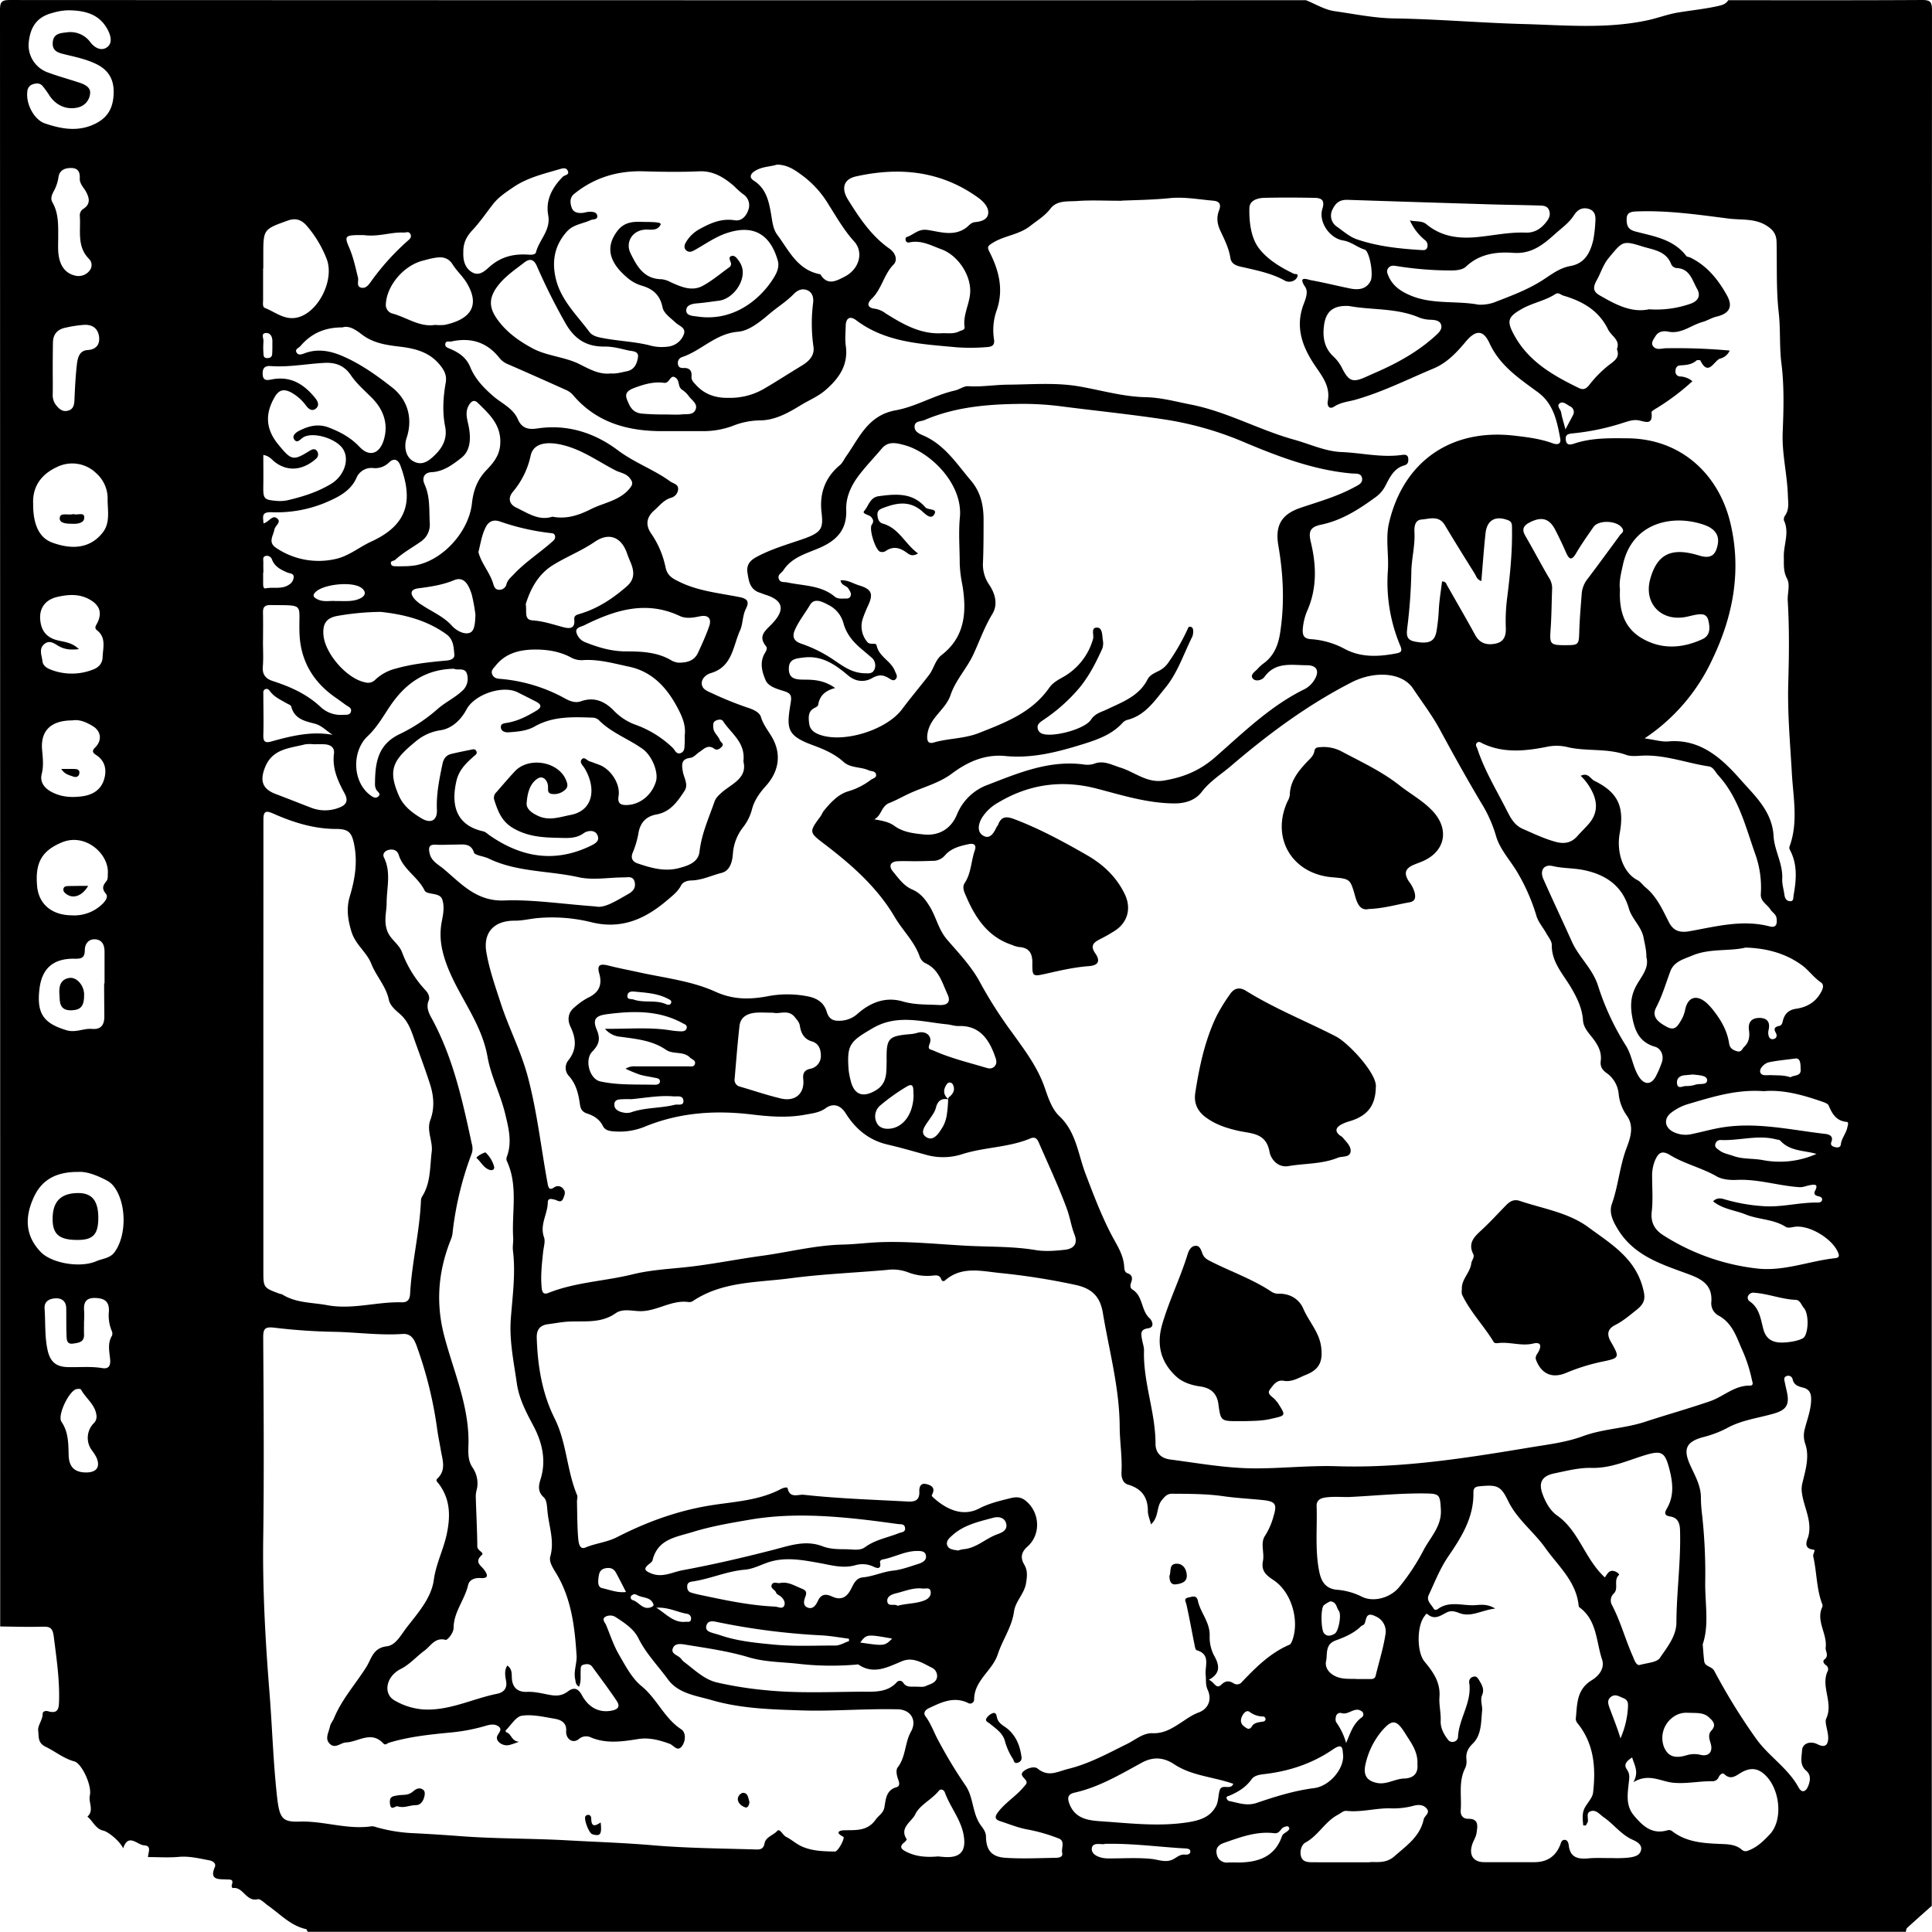<svg xmlns="http://www.w3.org/2000/svg" viewBox="0 0 892.19 892.1"><title>0stressed</title><g id="Layer_2" data-name="Layer 2"><g id="Layer_1-2" data-name="Layer 1"><path d="M1,752Q1,378.76.91,5.5C.91,1.75,1.75.9,5.5.91Q304.75,1.06,604,1c4.4,1.75,8.66,4.42,13.22,5.06,9.16,1.29,18.28,3.21,27.59,3.35,19.91.3,39.77,2.05,59.66,2.59,18.85.51,37.78,2.31,56.62-1.6,5-1,9.68-2.89,14.75-3.72,6-1,12.13-1.6,18.1-2.92,2-.44,3.92-.84,5.06-2.76,29.83,0,59.67.08,89.5-.1,3.75,0,4.59.85,4.59,4.6Q892.94,443.25,893,881c-3.82,3.4-7.65,6.78-11.42,10.23-.4.37-.4,1.17-.58,1.77H143c-.24-.43-.4-1.16-.72-1.23-7.11-1.56-11.89-6.86-17.5-10.81-1.59-1.12-3.55-3.26-4.87-3-5.41,1.29-6.67-6-11.63-5.14a2.08,2.08,0,0,1-.39-1.28c1.08-3-.48-2.61-2.7-2.73-3.08-.16-7.71.39-5.11-5.59.76-1.76-.64-2.88-2.69-3.26-4.61-.86-9.11-2-13.94-1.56-4.61.42-9.29.09-14.18.09,0-2.11,1.89-5.2-1.82-5.43-3.28-.21-7.22-5.82-9.68,1.41-1.16-2.92-6.66-7.63-9.12-8.18-3.63-.81-4.81-4.42-7.36-6.47,3.22-2.94.36-6.58,1.12-9.82,1.05-4.47-3.73-14.78-7.17-15.69-5-1.35-8.78-4.61-13.19-6.72-3.87-1.85-3.13-4.78-3.49-7.33s2.1-5.08,2.07-8c0-1.08,1.43-1.42,2.41-1.13,5,1.48,5.08-1.62,5.16-5.17.22-9.82-1.22-19.46-2.44-29.17-.53-4.25-1.78-4.77-5.31-4.69C14,752.29,7.48,752.07,1,752ZM438.92,508.61c-3.21-.72-5,.66-5.79,3.76-.48,2-1.72,3.52-2.81,5.18-1.72,2.64-5.14,6.26-1.66,8.47s6-2.06,7.76-5a16.77,16.77,0,0,0,1.77-5.63,57.51,57.51,0,0,0,.57-6.86c.09-.3.08-.71.28-.87,2-1.55,3.12-3.48,1.91-5.91a1.6,1.6,0,0,0-2.86-.1c-1.53,2.22-1.75,4.55.48,6.59Zm-15-110c-2.83,0-5.67-.13-8.5,0-3.39.18-4.21,2.25-2.22,4.66,2.62,3.16,5.06,6.74,9,8.41s6.42,5,8.47,8.56c2.73,4.76,3.75,10.11,7.67,14.65,5.43,6.29,11.35,12.46,15.3,19.95a198.76,198.76,0,0,0,14.73,23c5.78,8.07,11.71,15.84,15,25.39,1.62,4.63,3.24,9.78,6.81,13.16,7.71,7.3,8.59,17.53,12,26.51,3.59,9.41,7.15,18.84,11.74,27.75,2.57,5,5.82,9.46,6.14,15.28.06,1.16.2,2.47,1.5,2.93,2.36.84,2.41,2.41,1.67,4.38-.45,1.18-.46,2.5.64,3.18,5,3,3.87,9.67,8,13.33.93.83,2.59,4.1-.8,4.56-3.68.51-3.22,2.57-2.81,5,.31,1.8,1,3.6.95,5.39-.42,14.58,5.33,28.38,5.31,42.93,0,3.93,2.28,6.67,6.78,7.26,12.84,1.68,25.6,4,38.6,4.1,12.7.07,25.3-1.38,38.09-1,30,1,59.6-3.69,89.11-8.6,8.35-1.39,17-2.38,24.83-5.28,9.29-3.42,19.12-3.51,28.49-6.57,10-3.28,20.16-6.11,30.16-9.55,6.24-2.15,11.24-7.29,18.35-7.22,2.11,0,1.18-1.64.93-3a68.33,68.33,0,0,0-4.64-14c-2.54-5.91-4.54-12.09-10.84-15.43a6.43,6.43,0,0,1-3.22-5.77c.75-7.79-3.7-10.72-10.07-13.1-12.26-4.57-25.11-8.24-32.82-20.5-2.5-4-4.44-8-3-12.1,3-8.48,3.61-17.52,6.81-25.91,1.85-4.84,3.48-10.06.11-14.83a20.79,20.79,0,0,1-3.78-10,13.29,13.29,0,0,0-5.5-9.66c-2.41-1.67-3.07-3.34-2.78-5.69.49-4-1.18-7.07-3.43-10.09-2-2.64-4.54-5.12-4.77-8.6-.37-5.63-2.8-10.5-5.53-15.15-3.67-6.26-9-11.65-8.88-19.7,0-1.78-1.57-3.6-2.53-5.34-1.52-2.73-3.76-5.24-4.59-8.15a89.86,89.86,0,0,0-8.25-19.1c-3.37-6.09-8.62-11.23-10.47-18a61.77,61.77,0,0,0-6.94-15.29c-6.55-11-12.78-22.24-18.88-33.51-3.62-6.69-8.25-12.73-12.43-19-5.17-7.71-18.07-8.11-28.29-2.89-20.25,10.35-38.35,23.77-55.56,38.47-4.64,4-9.86,7.13-13.73,12.17-2.79,3.64-7.13,5.29-12.33,5.31-12.54,0-24.27-3.74-36.13-6.83-16.33-4.24-31.57-2-45.92,6.68a20.6,20.6,0,0,0-7.14,6.87c-1.61,2.7-2.33,6.33.47,8.09,3.1,2,5-1,6.25-3.74.2-.45.62-.8.8-1.26,1.51-4,4-3.86,7.57-2.5,11.69,4.44,22.61,10.38,33.4,16.56,7.47,4.28,13.6,10,17.46,17.94,3.06,6.29,1.63,12.7-4.09,16.7a67.48,67.48,0,0,1-7.35,4.21c-2.85,1.51-4.63,2.93-2.14,6.51s1.37,5.59-2.91,5.91c-6.82.5-13.41,2.05-20,3.54-6.08,1.36-6.2,1.25-6.14-5.22,0-4.36-1.62-6.89-6.21-7.14a13.19,13.19,0,0,1-3.28-1c-11.07-3.68-16.83-12.46-21.12-22.46-.77-1.78-2-4.07-.59-6.18,3-4.56,2.87-10,4.6-14.94.88-2.52-.31-3.44-2.72-2.94-4,.82-8.05,1.85-10.88,5a7.26,7.26,0,0,1-6.08,2.71C428.93,398.54,426.43,398.59,423.93,398.6Zm95-305c-8.11,0-14.3-.35-20.43.11-4.31.32-9.43-.47-12.48,3.52-2.61,3.42-6.06,5.4-9.26,7.95-5.34,4.23-12.14,4.47-17.63,8-2,1.29-2.46,1.74-1.29,4,4.34,8.49,6.65,17.3,3.39,26.88a27.26,27.26,0,0,0-1.31,13.32c.51,3.06-.89,3.66-3.55,3.82a91.09,91.09,0,0,1-13.92.05c-16.13-1.53-32.43-2.12-46.18-12.5-2.81-2.12-4.73-1-4.8,2.59-.06,3-.39,6.05,0,9,1.34,9-3,15.19-9.34,20.69-3.45,3-7.65,4.67-11.45,7-5.75,3.49-11.85,7-19,7a35.25,35.25,0,0,0-12.61,2.62A39,39,0,0,1,325.51,200c-6.17,0-12.33,0-18.5,0-16.08.06-30.56-3.83-41.48-16.66a9.15,9.15,0,0,0-3.15-2.32c-8.91-4-17.85-8-26.8-11.88a9.78,9.78,0,0,1-4-2.9c-5.75-7.32-13.25-9.63-22.21-7.65-1,.23-2.64-.51-2.84,1.19-.17,1.42,1.27,1.81,2.3,2.24,4.08,1.73,7.43,4,9.25,8.43,2.22,5.4,6.14,9.5,10.59,13.37,3.91,3.4,9.14,5.53,11.4,10.72,1.74,4,4.63,4.87,8.9,4.23,13.83-2.08,26.39,1.9,37.32,10.1,7.59,5.71,16.56,8.85,24.17,14.38,1.43,1,3.7,1.21,3.61,3.52a4.36,4.36,0,0,1-3.26,4c-3.42,1-5.43,3.79-7.84,5.89-3.23,2.82-4.27,6.41-1.35,10.63a42.39,42.39,0,0,1,6.62,15.52c.81,4,3.28,5.23,6.35,6.75,8.82,4.34,18.49,5.22,27.9,7.09,3.95.79,4.38,2.39,2.87,5.39-1.62,3.21-1.34,7-2.72,10.05-3.27,7.24-3.5,16.73-13.44,19.64-2.07.6-4.43,2.47-4.22,5s2.65,3.35,4.88,4.38a158.89,158.89,0,0,0,16.6,6.68c2.33.77,5.18,2,5.86,4.26,1.15,3.83,3.7,6.67,5.49,10,4,7.54,2.66,15.29-3.23,21.81-2.87,3.17-5.46,6.8-6.49,11.09A22.77,22.77,0,0,1,344,383a22.38,22.38,0,0,0-4.64,12.08c-.21,3.25-1.11,7.87-5.21,8.91-4.64,1.17-9.05,3.38-13.94,3.5-2,.05-3.93.7-4.77,2.28-1.54,2.94-3.92,4.71-6.36,6.8-10.18,8.69-21.07,13.6-34.88,10.26A75.47,75.47,0,0,0,249,424.88c-3.46.34-6.86,1.21-10.39,1.19-9.63-.07-14.87,5.55-13,15.14C227,449,229.66,456.5,232.09,464c3.71,11.48,9.35,22.14,12.52,34,4.39,16.42,6.16,33.16,9.24,49.72.38,2.06,1,2.79,2.83,1.61a3,3,0,0,1,4.41.71c1.2,1.38.48,2.89-.06,4.24-1,2.53-2.76.84-4.21.54s-2.91-.68-2.94,1.37c-.08,5.39-3.81,10.29-1.75,16.06.71,2-.19,4.59-.42,6.9-.56,5.45-1.2,10.9-.66,16.39.18,1.79.6,3.43,3.1,2.43,12.52-5,26.08-5.41,39-8.61,7-1.72,14.36-2.3,21.65-3,12.72-1.15,25.29-3.81,38-5.54,12.45-1.7,24.65-4.9,37.36-5.18,5.6-.12,11.35-.88,17-1.1,13.43-.52,26.89.95,40.31,1.65,10.57.55,21.24.23,31.8,2,4.36.72,9,.32,13.44-.16,3.87-.42,6.11-2.63,4.4-7-1.51-3.82-2.09-8-3.46-11.73-3.82-10.43-8.59-20.52-13-30.72-.7-1.6-1.63-2.91-3.82-2-10.2,4.32-21.48,4-31.93,7.42a28.86,28.86,0,0,1-16.75.07c-5.77-1.6-11.54-3.26-17.38-4.62-8.61-2-14.8-7.18-19.37-14.5-2.28-3.66-5.74-4.79-9.15-2.32-2.87,2.08-6.08,2.39-9.35,3-8.26,1.56-16.55.92-24.72-.06-17.18-2.07-33.81-.92-49.95,5.8a30.79,30.79,0,0,1-13.76,2c-2.05-.13-4.17-.48-5.14-2.47-1.53-3.13-4.23-4.77-7.21-5.75-2.3-.76-3.07-2-3.39-4.2-.68-4.78-1.69-9.41-5.17-13.24a5.47,5.47,0,0,1-.31-7c4.13-5.11,3.77-10.12,1.09-15.71-1.51-3.17-1.13-6.59,1.95-9a31.69,31.69,0,0,1,6.09-4.32c5.12-2.34,6.79-5.94,5.24-11.3-1.25-4.34,1-4.41,4.35-3.56,4.5,1.15,9.07,2,13.61,3,12,2.67,24.51,4,35.59,9,8.14,3.72,15.62,3.69,23.65,2.26a48.39,48.39,0,0,1,19.73.06c4.3,1,7,3.21,8.14,7s3.47,4.38,6.8,4.1A12.48,12.48,0,0,0,397,469c5.94-5.23,12.95-7.92,20.74-5.65,5.61,1.65,11.18,1.36,16.81,1.66,3.94.21,5.56-1.42,3.92-4.95-2.51-5.4-4-11.63-10.35-14.42a5.46,5.46,0,0,1-2.5-3c-2.44-7-7.89-12.05-11.55-18.29-8.14-13.83-20.09-24.28-32.78-33.93-6.86-5.22-6.71-5.41-1.45-12.56.59-.8.9-1.81,1.53-2.57,3.07-3.76,6.55-7.51,11.09-8.92A31.93,31.93,0,0,0,403,361.07c1-.77,2.88-.94,2.43-2.69-.39-1.51-2.22-1.23-3.38-1.76-3.74-1.7-8.33-.93-11.62-3.9-4.16-3.75-9.12-5.84-14.32-7.76-11.92-4.4-12-7.66-10.15-19,.53-3.21.66-4.79-2.87-5.86-3.21-1-7.34-2.1-8.61-5.05-1.62-3.75-2.92-8.25-.37-12.51.57-1,1.36-2.17.5-3.26-3.49-4.39-.83-6.65,2.35-9.84,5.63-5.65,7.08-10.86-2.49-13.86-.94-.29-1.85-.71-2.79-1-4.45-1.5-5-5.33-5.59-9.19s1.38-5.82,4.51-7.47c6.35-3.35,13.14-5.39,19.92-7.68,9.88-3.33,10.65-5,9.77-12.76-1-8.61,1.58-16.05,8.48-21.78,1.2-1,1.91-2.68,2.84-4,6.16-8.63,10-19,23-21.34,9.25-1.65,17.81-7,27.26-9.12,2.09-.46,4.13-2.1,6.1-2,6.15.43,12.19-.65,18.3-.7,11-.07,22.09-1.07,32.91.79,10.28,1.77,20.29,4.78,30.87,5,6.93.14,13.71,2,20.54,3.35,16.75,3.23,31.65,11.75,47.92,16.26,7.28,2,14.31,5.41,21.94,5.72,9.26.37,18.43,2.66,27.78,1.34,1.22-.17,2.84-.32,3,1.64.14,1.41-.1,2.7-1.75,3.15-4.7,1.3-6.62,5.23-8.62,9.09a14.81,14.81,0,0,1-4.37,5.36c-7.78,5.71-15.75,10.91-25.44,12.94-5.11,1.07-6,3.11-4.8,8.08,2.49,10.38,2.89,20.7-1.3,30.84a27,27,0,0,0-2.44,9.62c-.08,2.76.67,4.16,3.88,4.35A38.07,38.07,0,0,1,622,300.63c7.57,4,15.64,3.56,23.77,2,2.54-.48,2.68-1.37,1.73-3.64a75.51,75.51,0,0,1-5.67-34.66c.49-7.3-1.15-14.78.52-21.93,6.59-28.22,28.44-43.78,58-40.3,6,.7,11.89,1.42,17.58,3.51,2,.73,4,.6,3.49-2.23-1.51-8-3.05-16-10.31-21.34-8.65-6.36-17.58-12.23-22.39-22.72-2.87-6.24-6.38-6.09-10.94-.64-4.23,5.06-8.72,9.83-14.83,12.37-11.93,5-23.51,10.85-36,14.41-3.32.95-6.78,1.16-9.87,3.17-2.52,1.63-3.36-.53-3-2.58,1.22-6.48-2.33-11.05-5.65-15.92-5.78-8.47-9.45-17.48-5.78-28,1-2.77,2.63-6.23,1-8.71C600,128,604.8,130,606.31,130.3c6,1.07,12,2.59,18,3.81,3.8.77,7.52.48,9.51-3.42,1.49-2.92-.47-13.82-2.69-14.51-3.5-1.09-6.25-3.65-10-4.24-6.23-1-11.42-8.59-9.55-14.59,1.23-3.94-.33-5-3.46-5.08-7.83-.15-15.67-.2-23.5,0-3,.1-6.66,1.15-6.75,4.69-.15,6.46.72,13.66,4.33,18.49,3.83,5.13,10,8.92,16.2,11.86.65.31,1.9-.18,1.72,1.06a3.2,3.2,0,0,1-1.41,1.91,4.42,4.42,0,0,1-4.73.07c-5.6-3.07-11.73-4.38-17.87-5.8-2.73-.63-6.46-.94-7-4.48-.71-4.56-2.74-8.56-4.62-12.55-1.56-3.32-1.86-6.3-.61-9.49,1.12-2.88,0-4.22-2.7-4.45-6.61-.57-13.33-1.83-19.84-1.2C533.23,93.2,525.12,93.3,518.94,93.55Zm13.52,611.27c-.64-2.62-1.44-4.37-1.44-6.12,0-6.46-2.85-10.43-9.18-12.27-2.38-.69-3.16-3.33-3-5.83.36-7-.81-13.94-.84-20.85-.1-18-4.86-35.12-7.77-52.6-1.17-7-4.5-11.2-12.56-12.93a313.41,313.41,0,0,0-34.86-5.5c-8.64-.86-17.84-3.36-25.58,3.51a1,1,0,0,1-1.61-.61c-.9-2.45-2.92-1.74-4.64-1.65a24.48,24.48,0,0,1-10.79-1.61,20,20,0,0,0-9.77-1.06c-14.87,1.31-29.82,1.89-44.59,3.86-15.27,2-31.32,1.35-45,10.54a3,3,0,0,1-1.91.42c-7.85-1.1-14.45,4.2-22.18,4.21-3.83,0-8.17-1.4-11.57,1-6.73,4.72-14.26,3.46-21.64,3.82-3.14.15-6.26.79-9.4,1.18-3.77.47-5.45,2.42-5.33,6.37.41,12.93,2.47,25.6,8.25,37.15,5.63,11.28,5.58,24,10.38,35.44.35.84-.08,2-.05,3,.12,5.49.1,11,.52,16.45.16,2,.44,6,3.39,4.74,4.77-2,9.94-2.4,14.61-4.8,14-7.17,28.53-12.43,44.22-14.82,10.57-1.61,21.53-2.19,31.33-7.34,1-.54,3-1.18,3.2-.4,1.05,4.83,4.77,2.76,7.42,3,16,1.77,32.1,2.26,48.17,3.13,3.4.19,5.43-.75,5.23-4.68-.09-1.84.5-4,3.11-3.41,2.12.49,4.33,1.47,3,4.44-.28.64-.65.87.07,1.55,5.93,5.53,13.67,9.37,21.47,5.3,4.58-2.39,9.62-3.56,14.63-4.8,2.47-.61,4.64-.49,6.61,1.05,6.78,5.28,7.46,15.63,1.08,21.32-3,2.63-3.33,5.27-1.54,8.31,1.67,2.83,1.35,5.45.86,8.56-.79,5-4.91,8.35-5.57,13.19-1,7.19-5.32,13.06-7.51,19.75-2.47,7.55-10.87,12-10.9,20.83a1.84,1.84,0,0,1-2.85,1.58c-6.57-3.16-12.43-.23-18.22,2.52-1.37.65-2.6,2.06-1.4,3.66,2.68,3.56,4,7.79,6.16,11.6a211.9,211.9,0,0,0,12.13,20.05c4,5.61,3.19,12.79,7.05,18.39,1.06,1.54,2.57,3.08,2.61,5.63.11,6.28,2.7,9.27,9,9.68,7.63.5,15.31.14,23,0,1.35,0,3.65-.18,3.19-2.21-.51-2.26,1.5-5.55-1.63-6.73a80.13,80.13,0,0,0-14.24-4.12c-4.45-.77-8.5-2.49-12.71-3.84-2.68-.86-2.65-2.11-.91-4.37,3.37-4.35,8.15-7.18,11.65-11.38.93-1.12,2-1.8,1-3.23-.95-1.28-2.91-2.51-1-4.09s5.08-2.38,6.48-1.24c5,4.11,9.13,1.39,14.18.14,9.8-2.42,18.32-7.18,27.18-11.54,3.78-1.86,7.39-5.1,11.73-4.93,5.29.2,9.14-2.31,13.14-4.9,2.62-1.7,5.07-3.54,8.13-4.67,4.6-1.7,6.21-6.06,4.17-10.5-1.06-2.31-.66-4.55-.91-6.82-.47-4.11,2.51-9.52-4.19-11.44-.48-.14-.75-1.44-.91-2.24-1.26-6.26-2.39-12.56-3.77-18.8-.33-1.48-1.51-2.83,1-3.32,1.73-.35,3.66-1.29,4.29,1.61,1.21,5.61,5.78,9.94,5.41,16.53a18.32,18.32,0,0,0,2,8.6c2.39,4.21,3.42,8.18-2.4,11.3,2.43.76,3.34,4.59,5.71,2.29,2.08-2,3.65-1.91,5.65-.75a2.85,2.85,0,0,0,4-.62c6.48-6.78,13.08-13.38,21.93-17.15.61-.26,1-1.27,1.29-2,3.39-9.14-.36-22.23-8.5-27.69-3.48-2.33-6-4.27-5.07-8.94.79-3.87-1.34-8.32,1-11.72a32.24,32.24,0,0,0,3.9-9c1.73-5.64.86-6.84-5.19-7.46s-11.93-.89-17.84-1.74c-7.94-1.14-15.9-1.11-23.87-1.16-2.06,0-3.15,1.06-4.59,2.84C534.79,696.72,536.24,701.39,532.46,704.82ZM240.64,805.26c-2.23.73-3.45,1.25-4.71,1.51-2.88.61-6.11-1.68-5.48-3.92.48-1.7,3.1-3.36.19-5-1.8-1-3.93-.43-5.87.15A85.18,85.18,0,0,1,208.63,801c-9.48.93-18.93,1.9-28.09,4.69-.86.26-1.64,1.38-2.64.3-5.57-6-11.5-.68-17.24-.43-2.45.11-4.85,3.05-7.39.69s-.53-5.35,0-8c.26-1.4,1.36-2.63,1.93-4,3.6-8.69,9.91-15.66,14.86-23.5,2.44-3.88,3.05-8.84,9.49-9.6,4.17-.48,6.58-5.37,9.2-8.74,5.2-6.69,11.32-13.53,12.48-21.84,1-7.41,4.35-13.8,5.91-20.87,1.87-8.5,1.8-16.39-3.61-23.6-.62-.82-1.63-1.48-.61-2.44,4.18-4,2.3-8.59,1.56-13.1-.55-3.27-1.25-6.52-1.7-9.81a187,187,0,0,0-9.41-38.17c-1.11-3.07-2.54-5.94-6.59-5.66-10.67.74-21.26-.83-31.91-1a270.94,270.94,0,0,1-27.3-1.9c-4.08-.47-5.14.28-5.11,4.46.19,31.07.44,62.14,0,93.21-.31,23.48,1,46.87,2.85,70.22,1.31,16.22,1.73,32.5,3.54,48.68,1.12,10,2.43,11.8,10.41,11.52,11.19-.38,22,3.84,33.29,2.16a4.79,4.79,0,0,1,1.94.36,73.55,73.55,0,0,0,17.37,2.83c7.22.35,14.44.82,21.64,1.37,16.56,1.26,33.16,1,49.73,1.95,13,.72,26.13,1.14,39.13,2.26,15.94,1.36,31.88,1.46,47.82,1.94,2.11.07,3.35-.43,3.79-2.82.57-3,4-3.67,5.86-5.74,1.22-1.34,2.52,1.95,4.14,2.75,2.35,1.18,4.37,3,6.74,4.19,5,2.39,10.42,2.47,15.78,2.58,1.48,0,4.79-6.36,3.86-6.83-4-2-1.79-3,.59-3,5.37-.13,10.57.47,14.41-5,1.32-1.87,3.52-2.91,4-5.72.61-3.63.78-7.8,5.53-9.16,1.74-.5,1.34-2.07.88-3.37-.71-1.94-1.31-4.49-.28-5.82,3.8-4.93,3.21-11.31,6.12-16.49s-.08-10.2-6.18-10.31c-3.66-.06-7.32-.08-11,0-11.14.18-22.29.89-33.42.52-13.89-.47-27.88-.81-41.41-4.74-7.3-2.12-15.45-3-20.28-9.66-4.57-6.25-10.06-11.83-13.57-18.9-2.19-4.41-6.42-7.1-10.45-9.75a4.71,4.71,0,0,0-4.8-.21c-1.89,1.13-.16,2.66.35,3.9,1.88,4.6,3.46,9.39,5.93,13.65,3,5.15,5.93,10.85,10.38,14.48,7.14,5.82,10.49,14.8,18.32,19.93,2.33,1.53,2.11,5.54.32,7.86-2.1,2.71-3.74-.46-5.7-1.17-4.63-1.67-9.47-3-14.54-2.16-7.23,1.15-14.45,2.23-21.59-.67a5.13,5.13,0,0,0-5.82.73c-2.85,2.23-6.06-.22-5.78-3.86s-2.32-5.07-5.15-5.55c-5.06-.85-10.35-2.15-15.28-1.43-2.8.41-5.08,4.44-7.56,6.87a1.08,1.08,0,0,0,.4.79C237.15,801.6,237.07,805,240.64,805.26Zm164.05-426c3.45.64,6.59,1.11,9.21,3,4.1,3,8.9,3.5,13.67,4,7.18.69,12.48-2.75,15.17-9a24.34,24.34,0,0,1,14.5-14c14.13-5.48,28.09-11.32,43.8-9.38a10.54,10.54,0,0,0,4.95-.22c4.52-1.82,8.17.44,12.24,1.69,6.7,2.05,12.36,7.34,20.2,6,9-1.49,16.57-4.56,23.79-10.9,12.93-11.34,25.39-23.58,41.15-31.31a11.45,11.45,0,0,0,4.63-4.47c2.35-3.87,1-6.56-3.52-6.56-7,0-14.49-1.79-19.68,5.42-1,1.38-4,2.37-5.37.69s1-3.13,2.23-4.42a17.9,17.9,0,0,1,2.55-2.38c4.8-3.41,6.88-8.23,7.79-13.87,2.19-13.63,1.58-27.18-.75-40.71-1.62-9.37,1.51-14.5,10.36-17.48,8.34-2.81,16.86-5.19,24.65-9.43,1.68-.91,4.07-1.81,3.64-4.2-.46-2.59-3-2-4.93-2.2-17.23-1.55-33.31-7.63-49-14.21a152.76,152.76,0,0,0-36-10.52c-16.57-2.56-33.28-4.21-49.91-6.37a137.49,137.49,0,0,0-19.39-1c-14.58.21-29.16,1.57-42.86,7.46-1.73.74-4.46.3-4.56,3-.08,2.27,2.14,3.32,3.93,4.08,9.95,4.26,15.49,13.08,22.1,20.86,4.52,5.33,5.84,11.43,5.84,18.07,0,6.49,0,13-.26,19.48a16.39,16.39,0,0,0,2.74,10.38c2.91,4.23,4.25,9.27,1.58,13.67-3.58,5.88-5.83,12.26-8.65,18.42-3,6.62-8.29,12-10.65,19s-9.83,10.37-10.73,18.39c-.4,3.61,1.05,4.1,2.87,3.57,6.85-2,14.07-1.71,20.87-4.38,12.28-4.83,24.52-9.45,32.49-20.83,1.59-2.28,3.7-3.47,6.06-4.82A29.27,29.27,0,0,0,505.67,296c.54-1.87-1.19-5.3,1.85-5.28,2.5,0,2.36,3.5,2.66,5.7a7.59,7.59,0,0,1-.21,3.95c-2.91,6.44-6.08,12.71-10.65,18.24a79.58,79.58,0,0,1-16.82,14.91c-1.41,1-2.84,1.93-2.35,3.95a3.16,3.16,0,0,0,2.35,2.34c5,1.57,19.33-2.15,22.24-6.58,1.91-2.91,4.7-3.46,7.3-4.71,7.15-3.43,14.83-6.08,18.8-13.87,1-2,3.18-2.92,5.09-3.87a11.65,11.65,0,0,0,4.45-3.8,100,100,0,0,0,8.85-15.3c.29-.6.36-1.35,1.18-1.36,1,0,1.46.78,1.48,1.64a6.49,6.49,0,0,1-.38,2.93c-4,8-6.77,16.7-12.44,23.6-4.84,5.89-9.26,12.76-17.52,14.84a4.48,4.48,0,0,0-2.13,1.27c-4.89,5.36-11.2,7.69-18,9.82-11.86,3.71-23.73,6.83-36.21,5.61-9.57-.94-17.59,2.78-24.71,8.09-6,4.49-13.16,6.21-19.68,9.22-3.05,1.41-6.08,3.15-9.21,4.37C407.84,373.16,408.05,377.55,404.69,379.22ZM122.53,485.47q0,51,0,101.93c0,8.17-.07,8.17,7.69,11a4.65,4.65,0,0,1,1,.25c6.42,4.06,13.85,3.66,20.94,5,11.58,2.11,22.81-1.67,34.25-1.35,2.8.08,3.75-1.38,3.89-4,.78-14.39,4.4-28.47,5-42.89a4,4,0,0,1,.51-1.91c4.08-6.33,3.57-13.65,4.46-20.66.62-4.95-2.48-9.78-.64-14.71,2.08-5.6,1.6-11.15-.15-16.61-2.08-6.48-4.47-12.86-6.76-19.27-1.71-4.8-3-9.6-7.33-13.28-1.8-1.55-4.35-3.68-4.92-6.43-1.31-6.24-5.84-10.83-8.09-16.55-2.16-5.49-7.32-8.77-9.2-14.95-1.76-5.79-2.35-10.86-.7-16.34,2.28-7.58,3.55-15.15,2.11-23.11-1.08-5.89-2.35-7.88-8.27-7.88-10.42,0-20-3-29.32-7.14-3.53-1.56-4.46-.89-4.45,3C122.57,414.85,122.52,450.16,122.53,485.47ZM268.31,779.81c-1.67-1-1.51-2.2-1.75-3.28-.87-3.82.84-7.58.61-11.16-.85-13.28-2.41-26.53-9.63-38.27-1.42-2.31-3.18-5.05-2.51-7.42,2.07-7.33-.73-14.15-1.33-21.18-.18-2.12-.33-4.93-1.66-6.12-3-2.69-2.37-5.59-1.48-8.46,2.74-8.74.62-17.15-3.3-24.52-3.39-6.38-6.64-12.48-7.68-19.68-1.41-9.84-3.51-19.76-2.79-29.63.77-10.56,2.31-21,1-31.63-.24-2,.22-4,.1-6-.72-11.88,2.43-24.08-3-35.58A2.72,2.72,0,0,1,235,535c2.51-6.75.72-13.44-.84-19.91-2.15-8.86-6.57-17.35-8.1-26.09-2.77-15.79-13.18-27.7-18.64-42.05-2.76-7.25-3.88-13.67-2.43-20.87.68-3.32,1.19-6.76.14-9.84-.85-2.5-4.1-2.32-6.45-3a2.68,2.68,0,0,1-1.64-1c-2.95-6.29-9.86-9.68-12-16.56-.72-2.28-2.83-2.85-4.91-2.23-1.45.43-2.74,1.76-1.9,3.46,3.37,6.85,1.26,13.86,1.23,20.87,0,4.07-1.33,8,.11,12.52s5.48,6.19,7.06,10.5a52.55,52.55,0,0,0,10.86,17.48c1.09,1.17,2.06,3,1.4,4.62-1.24,3-.11,5.57,1.23,8,10,18.22,14.36,38.2,18.66,58.21a7.43,7.43,0,0,1,0,4.4,150.31,150.31,0,0,0-8.8,36,12.55,12.55,0,0,1-.68,3.35c-6,14.68-7.31,29.54-3.21,45.09,4.21,16,11.11,31.34,11.18,48.34,0,4-.7,8.44,1.77,12.18a12.89,12.89,0,0,1,2.17,9.73,15.92,15.92,0,0,0-.6,3.44c.21,7.81.65,15.61.72,23.43,0,2,3.39,2.73,2.07,3.94-3.61,3.29-.33,4.82,1.15,6.89,1.73,2.4,2,4-1.82,3.74-2.58-.19-5.09.79-5.64,3.2-1.56,6.83-6.63,12.42-6.71,19.73,0,2.65-3,5.8-3.6,5.63-5.09-1.34-6.88,2.83-9.9,5-3.73,2.72-6.66,6.29-11,8.48-6.69,3.41-8.19,11.37-2.79,14.45a30.65,30.65,0,0,0,13.52,4.2c12,.61,22.58-5,33.9-7.26,2-.4,4.75-1.71,4.15-5.62-.31-2-1.12-5,.54-7.4,2.08,1.47,2,3.42,2.06,5.15.05,4.79,2.46,7.19,7.1,7,3.58-.16,6.94.77,10.35,1.38,3.09.56,5.67.5,8.42-1.56,2.28-1.72,4.48-2.08,6.53,1.76,2.54,4.76,7,8.15,13.17,7.18,2.53-.39,5-1.4,2.92-4.52-3.59-5.39-7.51-10.55-11.31-15.8-1.05-1.45-2.56-1.4-4.07-1s-1.25,1.74-1.31,2.86C268.9,774.78,269.41,777.13,268.31,779.81ZM760.37,341.88c4.64.63,7.9,1.67,11,1.4,15.05-1.32,25.05,8.28,33.45,17.8,6.34,7.2,14.51,14.49,15.12,25.89.35,6.64,4.35,12.74,4,19.73-.14,2.44.68,4.92,1,7.38.2,1.43.73,2.68,2.24,2.94,2.14.38,1.79-1.43,2-2.63,1.27-7.12,1.9-14.2-1.66-20.94a2,2,0,0,1-.15-1.81c4.05-11.16,1.6-22.71,1-33.91-.79-13.87-2.06-27.67-1.64-41.61.37-12.61.51-25.27-.25-37.86-.2-3.44,1.23-7.22-.34-10.19-1.8-3.4-1.39-6.59-1.47-10.07-.13-5.58,2.7-11.15.06-16.75a2.92,2.92,0,0,1,.54-2.29c2-2.88,1.38-6,1.28-9.16-.29-9.79-2.8-19.34-2.4-29.23.43-10.6.74-21.35-.58-31.82-1-7.84-.36-15.65-1.25-23.5-1.23-10.73-.73-21.79-1-32.72-.1-3.65-1.77-5.65-4.71-7.48-5.45-3.4-11.66-2.47-17.47-3.22-14-1.79-28-3.83-42.21-3.3-2.6.09-4.84.34-4.84,3.54,0,2.72.4,4.76,4,5.72,8.49,2.24,17.61,3.53,23.53,11.31.33.45,1.22.44,1.82.72,7.81,3.77,13,10.31,17,17.55,2.91,5.29.94,8.38-4.82,9.74-2.31.55-4.29,1.87-6.49,2.48-5.28,1.45-9.79,5.7-15.82,4.46-2.47-.5-4.7,0-6,2.24-.79,1.34-2.23,3-.95,4.58,1.59,1.93,4,.84,6.1.85a273.5,273.5,0,0,1,29.22,1.07,6.52,6.52,0,0,1-4.47,3.72c-2.82,1-5.36,8.42-9.06.89-.13-.26-1.47-.33-1.83,0-2.16,1.89-4.77,2.08-7.42,2.23-1.72.09-2.26,1.29-2.27,2.72a2.19,2.19,0,0,0,2.07,2.4,9.27,9.27,0,0,1,5.75,2.2A107.77,107.77,0,0,1,766.57,189c-1.1.71-3.07,1.7-3,2.36.77,6.36-3.21,4.07-6.22,3.62-2.22-.34-4.26.36-6.33,1a110.14,110.14,0,0,1-23.81,5.05c-2.14.21-3.57.55-3.21,3.14.39,2.74,2.51,2,3.83,1.59,8.07-2.72,16.39-2.52,24.7-2.45,24.85.21,42.06,16.76,47.41,38.89,5.31,21.93,1.4,43-8.19,63A88.32,88.32,0,0,1,760.37,341.88Zm-27.1,502-1.23,0c-.22-2.8-.72-5.62.83-8.37,1.27-2.27,3.45-4.42,3.72-6.79,1.3-11.32.52-22.34-7-31.8a3.66,3.66,0,0,1-1-2.2c.7-6.65.22-13.54,7.38-17.9,3-1.81,6.2-5.29,4.75-9.64-2.77-8.31-2.27-18.11-10.49-24.07-.29-.21-.31-.87-.37-1.34-1.37-10.91-9.49-17.81-15.36-26.07-5.36-7.53-13-13.13-17.17-21.72-3.39-7.05-5.14-7.47-13.15-6.73-2.25.21-2.89,1-2.85,3,.19,11.42-5.51,20.5-11.63,29.43-3.78,5.52-6.18,11.76-9,17.76-1.25,2.61,1.11,4.29,2.21,6.23.51.89,1.28.78,2.09.2,5.2-3.74,11.13-1.47,16.69-1.69,2.6-.1,5.79-.86,9.7,1.55-6.47.74-11.15,4.24-16.76,2-1.72-.68-3.58-1.15-5.35-.33-2.95,1.38-5.68,3.85-9.11.95-.67-.57-1,.38-1.41.87-3.6,4.48-3.65,16.61,0,21,3.94,4.79,7.42,9.49,6.89,16.45-.27,3.47.72,7.17.56,10.86-.14,3.22,1.34,6.12,3.32,8.66a2.51,2.51,0,0,0,3.1.93,2.38,2.38,0,0,0,1.59-2.29c.51-8.57,6.58-16,5.15-25a2.38,2.38,0,0,1,1.9-2.61c1.41-.46,2,.49,2.68,1.58,1.28,2.15,2.55,4.18,1.4,6.88-1,2.36.21,4.93,0,7.12-.52,5.24-.21,11.24-4.27,15.24-2.31,2.26-3.25,4.25-3,7.23a7.78,7.78,0,0,1-.45,3.93c-3.31,6.29-1.68,13.06-2.16,19.61-.17,2.31.88,4,3.39,4,5.2-.07,4.32,3.56,3.92,6.55-.27,1.92-1.53,3.68-2.1,5.58-1.43,4.83.73,7.87,5.6,7.9,7.83,0,15.66.05,23.48,0,5.51-.07,9.48-2.61,11.58-7.8.43-1.08.6-2.42,2-2.5s1.85,1.36,2,2.43c.6,5.71,4.2,6.57,9.06,6.12,3.63-.34,7.32-.1,11-.14a58.06,58.06,0,0,0,7.47-.19c2.26-.31,5.06-.71,5.8-3.22.86-2.88-2.14-4.29-3.89-5.08-5.33-2.4-8.66-7.18-13.28-10.36-1.9-1.31-3.47-3.62-6-2.79s-.74,3.55-1.49,5.26C733.7,843,733.48,843.46,733.27,843.9Zm53.94-83.66c.27,3.18.4,5.5.69,7.8.34,2.65,3.49,2.23,4.71,4.58a278.6,278.6,0,0,0,19,30.85c5.84,8.37,14.89,13.78,19.86,22.86,1.59,2.91,3.5,1.9,4.52-.78.94-2.44,1.25-5-1-6.94-3.13-2.68-2.07-6.24-1.9-9.35.19-3.32,3.86-4.51,7.17-2.84,3,1.53,4.84.81,4.91-2.81.06-3.12-1.77-7.26-.94-9,3.55-7.5-2.81-15,.8-22.18a2.22,2.22,0,0,0-1-2.6c-.91-.65-1.54-1.83-.65-2.52,2.37-1.84.4-3.79.62-5.55.8-6.46-4.68-12.33-1.51-18.86a2.13,2.13,0,0,0-.17-1.44c-2.61-7-2.41-14.61-4.07-21.83-.25-1.08,1.33-3,.12-3.09-5.28-.53-2.68-4.84-2.34-6.26,1.76-7.19-2.13-13.3-3-19.93a11.88,11.88,0,0,1,.3-4.88c1.38-5.74,3.24-11.8,1.29-17.63a11.51,11.51,0,0,1-.28-7c1.08-4.28,2.71-8.4,2.93-12.91.16-3-.37-5.32-3.57-6.17-2.3-.61-4.44-1.14-5-4.06a2.06,2.06,0,0,0-2.87-1.27c-1.43.6-.88,2-.66,3.05.34,1.8.84,3.57,1.14,5.37.87,5.18-1,7.29-6,8.78-7.39,2.19-15.18,3-22.11,6.91A51.06,51.06,0,0,1,787,664.67c-7.27,2.09-8.87,5.33-5.73,12.44,2.2,5,5.13,9.7,5.11,15.4a64.11,64.11,0,0,0,.5,7.44,247.52,247.52,0,0,1,1.49,31.81C788.28,741.49,790.25,751.43,787.21,760.24ZM730.87,359.17c3.4-1.7,4.53,1.43,6.31,2.3,11.15,5.47,13.9,12.19,11.7,24.29-1.56,8.55,1.48,18.17,8.25,21.61,1.41.72,2.39,2.26,3.67,3.31,5.16,4.23,7.78,10.15,10.7,15.88,2,4,4.76,5.24,9.68,4.37,12.16-2.17,24.37-5.49,36.92-2.23,3.39.88,3.52-1.58,3.2-3.88-.24-1.74-2-2.6-2.88-4-1.45-2.32-4.54-3.6-4.38-6.94a46,46,0,0,0-2.38-18.06c-4.62-12.91-7.71-26.47-17.36-37-1.33-1.46-2.11-3.65-4.26-4-9.95-1.49-19.52-5.21-29.76-5-2.82.06-5.89.59-8.4-.32-8.67-3.12-17.85-1.57-26.6-3.47a21.6,21.6,0,0,0-9.29-.4c-10.15,2.05-20.41,3.31-30.32-1.35-.85-.4-1.78-1.25-2.72-.34s-.1,1.83.2,2.74c3.27,9.95,8.71,18.86,13.41,28.12,1.83,3.61,3.57,7.13,7.55,8.87,5,2.18,9.91,4.56,15.22,6,3.9,1.05,7.17.5,9.93-2.58,1.75-2,3.67-3.8,5.39-5.8,3.45-4,4.15-8.49,2.15-13.48A26,26,0,0,0,730.87,359.17ZM389.08,268.9c3.22-.29,5.77,1.48,8.5,2.31,5.91,1.79,6.74,3.89,4.19,9.38a59.08,59.08,0,0,0-2.27,5.54,11.16,11.16,0,0,0,1.92,11.22c1.29,1.66,4,0,4.32,1.63,1.06,5.23,6.56,7.07,8.38,11.66.5,1.26,1.46,2.49.59,3.67-1.09,1.48-2.38.33-3.49-.31-2.6-1.54-4.6-1.65-7.67.1s-7.17,1.92-10.95-1.26c-5.78-4.88-12-9.37-20.54-8.3-3.57.45-6.87.59-6.87,5.21s3.19,5,6.9,5c4.7,0,9.47.27,14.5,3.88-4.84,1.25-7.21,3.75-7.85,7.77-.08.49-.81,1-1.36,1.27-3.42,1.49-3.13,4.48-2.81,7.28.36,3.28,2.94,4.68,5.75,5.53,11.34,3.42,30.31-2.79,37.21-12.13,4-5.35,8.29-10.42,12.35-15.67,2.32-3,2.87-7,5.93-9.35,10.88-8.44,11.54-20.05,9.54-32.2a59.14,59.14,0,0,1-1.24-9.82c0-7.16-.61-14.38.07-21.48,1.48-15.43-13.63-30.23-25.75-33.42-3.22-.84-7.24-2-10.22,1.52-3.22,3.81-6.66,7.43-9.77,11.32-4,5-7,10.64-6.75,17.24.32,8.73-4.09,13.69-11.64,17.12-6.18,2.81-13.26,4.31-17.4,10.67-.86,1.31-2.84,2-2.07,4,.68,1.81,2.45,1.28,3.86,1.58,7.52,1.62,15.62,1.25,22,6.6,1.2,1,2.84.89,4.34.85,1.12,0,2.45.19,2.95-1.24.45-1.25-.36-2.18-.93-3.21C392,271.28,389.41,271.4,389.08,268.9ZM297.66,103.38c7.58,0,8.78.4,8.22,1.41-1.68,3.08-4.87,1.89-7.53,2.19-5.59.63-8.69,5.89-6.27,10.87,3,6.11,6.25,11.91,14.38,12a11.63,11.63,0,0,1,4.25,1.4c4.76,2.14,9.73,4.36,14.75,1.63,4.3-2.33,8.09-5.59,12.09-8.45a1.9,1.9,0,0,0,.89-2.14c-.31-1.09-1.27-2.55.09-3.1,1.62-.65,2.72,1,3.56,2.16a9.48,9.48,0,0,1,1.64,3.56c1.3,6.22-4.47,14.05-10.82,14.85-3.29.41-6.58.94-9.88,1.21-2.49.2-5.29.75-5.21,3.42.07,2.45,3.39,2.42,5.24,2.69,17.38,2.57,30-9,35.63-18.68,1.31-2.26,2.11-4.7,1.4-7.16-3.58-12.44-11.53-16.86-23.91-12.58-5.13,1.77-9.74,5.08-14.54,7.76-1.26.7-2.47,1.15-3.7.2s-1.1-2.4-.39-3.62a16.17,16.17,0,0,1,6.24-6.2c5.16-2.87,10.24-5.16,16.43-4.18,3.23.5,5.33-2,6.25-4.74a6.09,6.09,0,0,0-2.59-7.44,42.07,42.07,0,0,1-4-3.63c-4.58-3.89-9.46-7.09-16.08-6.79-8.47.37-17,.25-25.47,0-12-.38-22.8,2.78-32.2,10.36-2.19,1.76-2,4.13-1.23,6.38s2.82,2.62,4.93,2.46c1-.07,2-.46,3-.5,1.51-.07,3.48,0,3.85,1.59.5,2.17-1.86,1.71-3.06,2.26-3.7,1.72-8,1.93-11,5.35-6,6.75-7,14.5-4.77,22.72,2.59,9.34,9.66,16,15.23,23.53,1.51,2,4.13,2.47,6.68,2.94,7.35,1.36,14.88,1.56,22.14,3.53a20.9,20.9,0,0,0,7.45.33,8.81,8.81,0,0,0,7.26-5.44c1.38-3.2-1.92-4-3.66-5.6-2.28-2.13-5.52-4.36-6.06-7-1.18-5.77-4.33-8.56-9.58-10.1a18.08,18.08,0,0,1-6.16-3.22c-6.87-5.65-11.89-12.91-5.34-21.78C289,103.33,293.51,103.17,297.66,103.38ZM258.53,387.8c-6.83-.13-14-.51-20.8-4.56-5.36-3.2-7-8.05-8.65-13.19a3.45,3.45,0,0,1,1-3.24c2.8-3.21,5.56-6.45,8.45-9.58,6.39-7,20.07-4.76,23.7,3.73.69,1.62,1.24,3.27-.28,4.58a7.4,7.4,0,0,1-6.47,1.95c-2-.44-1.35-2.25-1.51-3.69-.31-2.77-2.42-4.81-4.68-3.42-3.9,2.41-4.83,7.15-5.18,11.34-.24,2.86,2.58,4.69,5.27,5.95,5.14,2.41,10,.53,15.05-.44,10.53-2,11.93-12.31,6.49-21.48-.74-1.26-2.4-2.62-1.54-3.94,1.22-1.85,2.55.29,3.83.68s2.79,1,4.19,1.51c5.58,1.95,10.11,9,9.16,14.56-.65,3.79,1.48,4.25,4.36,4.07,5.88-.39,11.1-4.79,12.91-10.88,1.28-4.31-1.91-11.89-6-14.87-6.58-4.77-14.5-7.49-20.34-13.39a4.41,4.41,0,0,0-2.7-1.18c-9.25-.3-18.47-.78-27,4.09-3.61,2.06-7.92,2.4-12.07,2.68-1.48.09-3.31-.4-3.5-2.15-.23-2.08,1.78-2,3.18-2.28,4.83-.88,9.09-3.07,13.24-5.58,2.75-1.67,2.16-2.95-.25-4.19q-4.2-2.16-8.43-4.27c-7.06-3.5-20,1.05-23.61,7.9-2.53,4.77-6.71,8.78-11.91,9.6A22.59,22.59,0,0,0,193.25,343c-10.55,8.6-13.56,13-8.11,25.39,2.11,4.8,6.05,7.79,10.38,10.4s7.36,1,7.15-3.89c-.32-7.26,1.12-14.22,2.58-21.23.49-2.37,1.65-4,4-4.59,2.9-.72,5.84-1.29,8.77-1.88,1-.19,2.11-.66,2.76.38.86,1.39-.43,2-1.28,2.77-3.46,3.09-6.64,6.17-7.79,11.1-2.26,9.64-1.34,20.31,12.34,23.36,1.05.23,2,1.17,2.91,1.82,14.5,10.09,29.73,12.88,46.26,5.09,2.62-1.24,4.85-2.46,3.54-5.26-1.17-2.52-4.56-2-6.2-.86C266.92,388.26,263.07,387.92,258.53,387.8ZM742,729.34c.67-.82,1.29-2.21,2.36-2.78,1.9-1,4.64,1.23,4.22,1.61-2.75,2.5,0,6.28-2.43,8.6a4.43,4.43,0,0,0-.72,5.55c3.84,7.4,6,15.49,9.34,23.06.79,1.76,1.65,4.89,3.46,4.37,3.15-.91,7.78-1.13,9.17-3.18,3.36-4.93,7.64-10.1,7.67-16.4.07-14.3,2.14-28.51,1.66-42.82-.1-3.26-1.16-5.61-4.51-6.14-2.9-.46-2.67-1.75-1.52-3.73,3.45-5.94,2.71-12.11,1.06-18.39-2-7.69-3.6-8.51-11.32-6.16-8,2.45-15.7,6.06-24.55,5.84-5.72-.15-11.53,1.36-17.22,2.54s-7.4,4.21-5.38,9.64c1.39,3.74,3.49,7.56,6.66,9.78C730.12,707.87,732.6,720.56,742,729.34ZM436,154.78c2.62-.09,5.32.43,7.84-.85,1-.5,2.7-.59,2.5-2-.83-5.85,2.57-11,2.62-16.64.07-7.83-5.91-16.56-13.28-19.26-4.78-1.75-9.4-4.39-14.84-3.18a1.31,1.31,0,0,1-1.63-.78c-.27-.67-.16-1.54.48-1.73,3.14-1,5.2-3.84,9.42-3.26,5.83.81,12.08,3.19,17.89-.95,1.28-.92,2.25-2.46,4.11-2.64,2.75-.26,5.83-1.06,6.15-4s-2.26-5.59-4.59-7.27c-17.21-12.44-36.39-14.34-56.56-9.83-5.5,1.23-6.89,5.41-3.59,10.71,5.27,8.46,10.79,16.78,19.17,22.65,2.75,1.93,3.89,5.24,1.88,7.3-4.56,4.64-5.47,11.38-10.14,15.84-2.28,2.18-2.06,4.2,1.6,4.59a11,11,0,0,1,4.83,2.12C417.87,150.6,426,155.38,436,154.78ZM792,555.66c1.94-1.91,3.91-1.34,5.51-.86a81.69,81.69,0,0,0,17.58,3.09c8.52.65,16.78-1.8,25.23-1.65.72,0,1.78-.12,2-1.16s-.57-1.47-1.43-1.68c-1.42-.35-2.72-.79-1.76-2.64,1.7-3.24-.46-2.89-2.4-2.55-1.6.28-3,1-4.83.92-9.75-.62-19.16-3.85-29.11-3.35-2.87.14-6.61-.18-9.1-1.62-6.93-4-14.88-5.75-21.63-9.9-4-2.44-5.44-.61-6.82,2.42a18.39,18.39,0,0,0-1.38,7.82c0,5.31.43,10.67-.18,15.91-.6,5.08,1.43,8.44,5.29,10.9a101.66,101.66,0,0,0,43.23,15.37c12.41,1.47,24.11-3.46,36.22-4.76,1.06-.12,2-.53,1.55-1.91-2.09-6.55-13-13.41-20.09-12.6-1.49.17-3.13.81-4.41,0-5.66-3.57-12.48-3.27-18.41-5.67C802.1,559.74,796.46,559.3,792,555.66ZM623.61,692.23c-3.17,0-6.35-.23-9.49.07-2.42.23-5.31.71-5.2,4.14.34,10.07-.81,20.24,1.21,30.2.89,4.4,2.82,8.14,8.68,8.44A31.12,31.12,0,0,1,630,738.35c5.6,2.62,13.19.19,17-4.47a98.44,98.44,0,0,0,11.21-16.94c3.1-6.05,8.52-11.12,8.09-18.89-.39-6.9-.53-7.41-7.34-7.48C647.13,690.43,635.38,691.68,623.61,692.23ZM122.51,211c0,4.79.07,9.39,0,14-.11,6.31.18,6.74,6.45,7.23a16.82,16.82,0,0,0,5-.37c6.91-1.64,13.59-3.74,19.79-7.47,5.74-3.45,8.72-10.76,5.7-15.9S145.15,200,140.75,203c-1.41,1-2.66,2.77-4,.79-1.12-1.72.85-3.19,2.17-3.88,4.36-2.28,8.88-3.49,13.86-1.57,5.35,2.06,10.17,4.67,14.18,8.94,4.44,4.73,9.11,3.31,11.11-3,2.45-7.72-.26-14.48-5.42-19.64-3.39-3.4-7.07-6.57-9.75-10.52-3-4.43-7.06-5.89-12-5.65-8.3.4-16.52,2.09-24.88,1.48-2.83-.21-3.92.93-3.81,3.73.12,3.15,2,2.87,4.14,2.44,8.8-1.75,15.09,2.26,20.28,8.81,1.15,1.46,1.76,3.17.34,4.48-1.67,1.53-3.24.7-4.58-1a21.59,21.59,0,0,0-7-6.27c-3.54-1.86-5.75-1.19-7.73,2.29-4.48,7.83-4,14.8,1.91,21.93,5.79,7,6.66,7.51,14.09,2.87,1.16-.72,2.51-1.48,3.57-.13a2.61,2.61,0,0,1-.36,3.63c-5.69,5.05-12.68,6.36-19,1.56C126.42,213.14,125.24,211.44,122.51,211Zm638.7,231.9c0-3.46-.78-6.13-1.27-8.85-1-5.36-5.38-8.63-6.81-13.58-3-10.41-10.56-15.65-20.77-17.75-4.72-1-9.57-.74-14.33-1.86-4.17-1-6.19,2-4.37,6.05,4.28,9.66,8.82,19.2,13.14,28.84,3.23,7.2,9.48,12.34,12.05,20.28a119.66,119.66,0,0,0,12.85,27.67c2.81,4.39,3.17,9.76,5.92,14.21,2.4,3.89,5.54,4.23,7.81.31a44.92,44.92,0,0,0,2.79-6.39c1.35-3.45-.33-6.75-3-7.54-6.59-1.9-9-6.41-10.29-12.41-1.08-5.15-1.31-9.9,1.2-15C758.35,452.35,762.68,448.25,761.21,442.92ZM807,438.49c-7.55,1.82-16.53.25-24.65,3.7-3.79,1.61-8.38,2.67-10.09,7.27-2.08,5.58-3.72,11.28-6.52,16.64-2.3,4.4,1,6.84,4.67,8.88,3.83,2.14,5.1,0,6.82-2.89a15.09,15.09,0,0,0,1.88-4.91c1.25-6.06,5.46-7.21,10.16-2.88a27.8,27.8,0,0,1,3,3.36c3.52,4.49,6.28,9.35,7.14,15.11.31,2.05,1.56,3,3.57,3.57,2.2.64,2.38-1.1,3.38-2,2.3-2.2,2.63-4.82,2.21-7.78-.48-3.46,1.1-5.52,4.64-5.58s5.27,1.69,4.46,5.4a6,6,0,0,0-.17,2c.16,1.46.77,2.73,2.5,2.33,1.52-.35,1.6-1.77,1-2.81-1.21-2.12-.4-2.81,1.64-3.27,1.32-.3,1.38-1.71,1.72-2.82.89-3,2.81-4.6,6-5.07,5-.72,9.08-3.07,11.55-7.74.84-1.58,1.48-3.36-.18-4.49-3.32-2.26-5.68-5.71-8.7-7.88C825.75,441.32,817.09,438.79,807,438.49ZM666.85,269.4c1.79.08,1.87,1,2.27,1.71,4.34,7.68,8.8,15.3,13,23,2.12,3.9,5.34,4.78,9.24,4.05s5.09-3.36,4.93-7.3a83.3,83.3,0,0,1,.63-13.94c1.34-10.7,2.43-21.4,2.22-32.2,0-1.45.07-2.89-1.86-3.61-5.79-2.18-9.69-.08-10.36,6.07-.79,7.28-1.29,14.58-1.93,22.06-2.13-.77-2.34-2.25-3-3.32-4.66-7.48-9.34-14.95-13.86-22.52-2.77-4.63-7.09-2.86-10.78-2.58-3.21.24-3.37,3.63-3.25,5.95.33,6.18-1.36,12.15-1.44,18.31a244.49,244.49,0,0,1-1.83,25.35c-.41,3.44-.67,5.95,3.41,6.74,6.53,1.26,9.12,0,10-4.54a84.59,84.59,0,0,0,1.12-10.39C665.6,277.94,666.33,273.64,666.85,269.4Zm87.78,543.08c-2.35,1.51-4.09,3.18-2.48,5.46s1.15,4.11.89,6.49c-.54,5.06-1.39,10.3,2.37,14.81,4.1,4.93,8.45,9,15.63,6.85a2.41,2.41,0,0,1,1.91.32c6.5,5.14,14.21,5.66,22,6,3.6.15,7.33.09,10.32,2.67,1.43,1.24,2.66.57,4.11-.07,3.56-1.57,6.35-4.41,8.8-7,6.07-6.46,4.8-19.91-1.36-26.63-3.67-4-7.35-4.54-11.94-1.85-2.28,1.33-4.61,3.51-7.57.77-1-1-2.14.11-2.72,1.26a3,3,0,0,1-2.71,1.91c-6.13-.14-12.11,1.31-18.39.68-5.69-.57-11.24-4.55-18.3-.22C757.9,819.11,755.66,816.12,754.63,812.48ZM337.15,184.62a31.27,31.27,0,0,0,16.61-4.2c5.94-3.48,11.73-7.23,17.61-10.8,3.2-1.94,5.7-4.59,5.22-8.41a75.59,75.59,0,0,1-.21-20.27c.29-2.11,0-4.87-2.64-6s-4.85.25-6.36,1.81c-3.39,3.48-7.53,6-11.18,9.12-4.21,3.57-9.39,7.82-14.43,8.22-10.44.85-17,8.8-26,11.75A2.83,2.83,0,0,0,314,169.1c.18,1.51,1.35,1.8,2.58,1.74,2.86-.12,3.91,1.35,3.67,4-.14,1.71,1,2.63,2,3.77C326.51,183.36,332,184.73,337.15,184.62Zm-20,155.62c.44-4.15-.92-7.73-2.79-11.4-5-9.86-11.85-17.72-23-20.08-6.78-1.43-13.58-3.39-20.67-3.06a10.25,10.25,0,0,1-5.77-1c-5.36-3-11.43-3.91-17.35-3.84-6.67.09-13.24,1.68-17.79,7.46-.91,1.16-2.26,2.14-1.6,3.89s2.06,2.06,3.63,2.18A74.59,74.59,0,0,1,262,323.54c2.25,1.22,4.69,2.1,7.18,1.21,5.95-2.11,10.73-.11,14.89,4a26.37,26.37,0,0,0,9.78,6.64,48.76,48.76,0,0,1,17.69,10.82c1.12,1.07,1.68,3.31,3.84,2.4,1.85-.79,1.58-2.76,1.7-4.38C317.18,342.9,317.1,341.57,317.1,340.24ZM122.6,242.61c2.67-.75,4-4.07,6.24-2.34s-.9,3.37-1.21,5.17c-.49,2.88-3.13,5.85.76,8.44a35,35,0,0,0,27,5.26c6.41-1.24,11.25-5.53,16.94-8.13,17.69-8.08,19.11-19.82,13.5-35.06-1.12-3-3.05-3.57-5.2-1.55a9.07,9.07,0,0,1-7.2,2.66,7.5,7.5,0,0,0-8,4.75c-2.89,6.26-9.08,9-14.52,11.33a59,59,0,0,1-24.78,4.3C121.6,237.32,122.37,239.46,122.6,242.61ZM391.54,716.33c3,0,6.39.85,8.8-.93,4.75-3.48,10.39-4.39,15.61-6.48,1.33-.53,3.26-.38,2.89-2.59-.31-1.81-2-1.47-3.24-1.63-5.93-.81-11.86-1.63-17.81-2.27-16.91-1.83-33.82-2.63-50.72.27-8.82,1.51-17.6,3-26.23,5.65-7.82,2.42-16.19,3.25-18.6,13.09-.17.69-1,1.26-1.65,1.77-2.69,2.18-1.89,3.08,1,4.27,5.24,2.14,9.74-.57,14.53-1.46,14.14-2.62,28.13-5.86,42.07-9.46,7.25-1.87,14.73-4.62,22.49-1.62C384.17,716.29,387.87,716.32,391.54,716.33ZM683.72,141.6a19.71,19.71,0,0,0,6.93-.95c7.73-3,15.57-5.85,22.62-10.37,4-2.59,7.86-5.65,12.76-6.51,6.66-1.16,9.18-6.07,10.59-11.8a57.32,57.32,0,0,0,1-8.41c.25-2.62,0-5.24-2.94-6.16s-5.25.27-6.85,2.8c-2.26,3.58-5.67,5.94-8.76,8.71-5.58,5-10.89,9.37-19.36,8.75-7.73-.56-15.56.43-21.85,6.39-1.6,1.51-4.53,1.76-7.13,1.75a159.32,159.32,0,0,1-25.15-2.08c-1.4-.23-2.66-.22-3.59,1s-.43,2.44.14,3.73c2,4.58,5.8,7.08,10.2,8.92C662.44,141.62,673.34,139.66,683.72,141.6ZM652,102.68c2.7.69,5.48,0,7.72,1.85,6.71,5.52,14.43,6.66,22.92,5.89,7.61-.69,15.14-2.4,22.85-2.1,3.73.14,6.67-1.5,9.06-4.38,1.47-1.77,2.59-3.49,1.75-5.86s-3.12-2.22-5-2.28c-7.1-.23-14.2-.29-21.29-.5q-33.35-1-66.69-2.11c-3.42-.12-5.45,1.1-7,4.32a6.14,6.14,0,0,0,1.86,8c3.07,2.12,5.9,4.79,9.61,6,9.51,3.21,19.37,4.23,29.31,4.85,1.17.08,2.48.22,2.92-1.21a3.11,3.11,0,0,0-1.21-3.49A24.54,24.54,0,0,1,652,102.68Zm-493,49.41c-8.29,0-14.49,2.89-19.35,8.63-.77.91-2.79,1.43-1.72,3.08.88,1.35,2.49.68,3.68.23,5.83-2.18,11.53-1.18,17,1.11,8.56,3.6,16.12,9,23.37,14.67s9.66,14.39,6.71,23.31c-1.48,4.51-.18,9.3,3.49,11,4,1.91,6.92-.52,9.66-3.19,3.7-3.6,5.67-7.83,4.64-13-1.36-6.83-.91-13.61.27-20.36.62-3.52-.87-6-3-8.51-4.92-5.78-11.52-7.3-18.61-8.13-6-.71-12-1.61-17.2-5.63C165.32,153.31,162.22,151.09,159.05,152.09ZM344.21,352.5c1.08-8.79-5.7-12.85-9.37-18.54-.66-1-2.09-.86-3.24-.34-1.58.7-1.38,2.14-1.28,3.44.17,2.3,2.27,3.61,3,5.64.37,1,2.1,1.66,1,2.91-.83,1-2.27,2-3.52,1.08-3.06-2.23-4.94.23-7,1.55-1.38.88-2.42,2.42-4.15,2.64-4.06.5-4,2.9-3.45,6.14.48,3,2.75,6.15.84,9.07-3.18,4.86-6.55,9.78-12.95,10.92-4.88.87-7.55,3.85-8.35,8.65a40.92,40.92,0,0,1-2.65,9c-.92,2.23-.37,4.1,2.38,5,6.21,2.1,12.45,3.87,19,2.12,4.22-1.12,8.92-2.64,9.48-7.6.92-8.16,4.25-15.44,6.89-23,.64-1.83,1.84-2.93,3.36-4.3C338.74,362.89,346.17,360.3,344.21,352.5ZM570.44,824.66c-9.21-3.26-19.12-3.63-27.24-9-5.07-3.38-9.94-3.52-15-.77-10,5.46-19.77,11.3-31,13.83-3.16.71-3.49,2.38-2.47,5.1,2.88,7.7,10,7.81,16.16,8.25,12.84.91,25.69,2.38,38.64.34,5.6-.88,10.36-2.43,13-7.58,1.1-2.13.91-4.88,1.64-7.25C565.14,824.43,569.25,827.81,570.44,824.66ZM424.5,779.82c.93-.05,2.61.29,3.88-.29,2-.92,4.73-1.35,5.25-4.08a4.26,4.26,0,0,0-2.58-4.5c-4.25-2.16-8.55-5-13.62-2.9-6.57,2.69-13,6.34-20.09,1.55-.23-.15-.65-.06-1,0a133.79,133.79,0,0,1-27.37-.44c-7.49-.79-15.2-.76-22.52-3-9.57-2.86-19.44-4.19-29.24-5.81-1.9-.31-4.43-.64-5.45,1.42-1.25,2.51,1.34,3.25,2.89,4.39.79.58,1.28,1.55,2.06,2.13,4.83,3.6,9.29,8.14,15.24,9.56a173.53,173.53,0,0,0,22.59,3.58c14.77,1.49,29.61.79,44.41.68,5.58,0,11.66.54,16.1-4.38a1.84,1.84,0,0,1,3,.31C419.63,780.36,421.86,779.66,424.5,779.82ZM747.59,162.13c1.7-4.21-2.56-6-4.09-9.11-4.31-8.82-11.81-13-20.64-15.61-1.18-.34-2.21-1.66-3.68-.71-4.87,3.16-10.69,4.07-15.74,7-6.27,3.59-6.81,5.53-3.26,12,6.7,12.25,18,18.61,29.89,24.41,2.33,1.14,3.69,0,5-1.75a51.39,51.39,0,0,1,10-9.75C747.27,166.89,748.83,165.38,747.59,162.13ZM359.67,76.93c-3.07,1-6.94.84-10.26,3-2.06,1.32-2.52,3-.52,4.31,5.88,3.69,7.09,9.65,8.13,15.7.57,3.27.81,6.66,2.84,9.39,5.39,7.27,9.3,16.17,19.59,18.18a.65.65,0,0,1,.42.26c3.3,5.22,7.37,2.79,11.11.88,6.72-3.43,8.9-11.25,4.38-16.24-4.69-5.18-8.12-11.2-11.79-17a46.31,46.31,0,0,0-11.78-13.2C368.46,79.77,364.86,76.93,359.67,76.93ZM749,273.05c-.41,9.61,1.75,17.78,10.26,22.68,9.08,5.23,18.55,4.58,27.8.35,3.71-1.7,3.58-5.29,2.76-8.67s-3.48-3-6-2.58c-1.64.3-3.24.78-4.88,1.06-11.23,1.87-18.93-6.57-16-17.45,3.2-11.72,9.82-14.95,22.61-11,5.2,1.59,7.68.09,8.63-5.27.9-5.09-2.57-7.58-6.33-8.9-14.36-5-33.2-1.22-37.48,18.42C749.54,265.55,748.51,269.42,749,273.05ZM176.78,283.47a121.45,121.45,0,0,0-19.76,1.8c-5.28.9-7.13,3.45-6.75,8.73.62,8.66,10.84,20.37,19.26,22a4.63,4.63,0,0,0,4.81-1.34,21.36,21.36,0,0,1,9.31-5c7.75-2.21,15.62-3,23.55-3.73,1.87-.17,3.71-.87,3.53-2.73-.32-3.36-.34-6.95-3.64-9.37C197.49,286.85,186.42,284.53,176.78,283.47Zm99.16,136c3.93,1.07,9.46-2.54,15.11-5.72,2.25-1.27,3.61-2.92,2.91-5.67s-3.11-2-4.94-2c-7,0-14.24,1.4-20.88-.08-14-3.13-28.77-2.27-42-8.84a35.9,35.9,0,0,0-3.82-1.12c-.91-.33-2.29-.71-2.5-1.37-1.48-4.64-5.23-3.72-8.6-3.74-3,0-6,.22-9,.05-3.27-.19-3.49,1.32-2.91,4,.82,3.69,4.06,5.16,6.48,7.2,8.17,6.86,15.15,15,27.9,14.56C246.71,416.23,259.79,418.3,275.94,419.49Zm6.88-246.12c2.66.23,5.06-.5,7.51-1,3.66-.68,4.78-3.72,5.2-6.5.45-3-2.9-2.73-4.74-3.17-3.52-.85-7.05-1.78-10.77-1.74-8.1.08-13.66-3.23-17.94-10.71a281.77,281.77,0,0,1-13.28-26.53c-1.32-3-3.14-3.62-5.79-1.56-4.56,3.54-9.38,6.69-12.81,11.58-3.26,4.66-3.51,8.77-.31,13.65,4.24,6.45,10.25,10.76,16.87,14.35s14.7,3.89,21.59,7.26C273,171.3,277.5,173.93,282.82,173.37ZM32.37,5.65a27.47,27.47,0,0,0-7.11,1.18c-6.88,1.76-10.39,6-11.11,14A13.35,13.35,0,0,0,23,34.35c4.81,1.8,9.8,3.13,14.69,4.76,2.43.81,5.15,2.16,4.83,4.93a7.18,7.18,0,0,1-5.39,6.42c-5.07,1.36-10.2-.65-13.33-5.37a50.18,50.18,0,0,0-3.18-4.43c-1.24-1.48-2.92-1.39-4.6-.83a3.64,3.64,0,0,0-2.49,3.38c-.74,5.46,3,12.95,8.16,14.7,7.55,2.54,15.2,4,23.06.2,6.2-3,8.5-7.69,8.65-14.33s-2.74-10.94-8.7-13.62c-4.41-2-9.07-3-13.7-4.11-3.06-.74-6-1.44-5.74-5.45s3.08-4.4,6.35-4.74a11.43,11.43,0,0,1,11.16,4.72c2,2.53,5.19,4.14,7.84,1.93,2.28-1.89,1.44-5.19.06-7.84C47,7.74,40.85,5.72,32.37,5.65ZM256,239.5c6.65,1.29,12.39-.76,17.88-3.52,6-3,13.05-3.83,17.74-9.43,1.68-2,1.61-3.05,0-5-1.77-2.13-4.34-2.33-6.46-3.41-8-4.12-15.36-9.56-24.41-11.74-7.82-1.89-13.61-.62-14.79,4.93a38.22,38.22,0,0,1-8.22,16.7c-2.46,3-1.58,5.8,1.63,7.31C244.69,237.86,249.81,241.54,256,239.5Zm-67.56,22.88a38.91,38.91,0,0,0,4.31-.41c12.68-2.3,24.67-15.51,26.11-28.69.63-5.73,2.36-10.72,6.58-15.17,3-3.14,6.06-6.54,6.46-11.85.69-9-4.9-14-10.39-19.36-1.62-1.58-2.91-.77-4,1-1.75,2.86-1.11,5.69-.42,8.68,1.32,5.73,1.5,12.18-3.15,15.77-3.77,2.92-8.11,6.34-13.7,6.6-3.32.14-4.68,2.5-3.24,5.68,2.56,5.68,2.06,11.69,2.35,17.66a9.4,9.4,0,0,1-4,8.64c-4,2.84-8.3,5.16-11.93,8.5-.65.59-2.26.36-2,1.69.26,1.49,1.74,1.23,2.87,1.28S186.29,262.38,188.43,262.38Zm55.26,17.52c.59,3.68-.92,7.21,3.23,7.5,4.88.33,9.41,1.88,14.06,3.12,2.77.74,5.59.87,5.12-3.46-.19-1.76.87-2.18,2.3-2.6,8.4-2.45,15.49-7.13,22-12.84,3.33-2.91,3.47-6.17,2.14-9.89-.61-1.72-1.44-3.35-2-5.07-2.59-7.72-8.33-10.1-14.94-5.58-6.16,4.22-13.12,6.92-19.4,10.81C249.19,266.26,245.74,273.29,243.69,279.9Zm117.57,452c3.56-.63,6.42,1.2,9.5,2.47,2,.83,3,1.34,2.06,3.86-.55,1.42-1.35,3.87.75,4.9,2.7,1.32,4.18-1.12,5-2.89,1.54-3.4,3.89-3.32,6.51-2.1,4.32,2,6.91.32,8.86-3.51,1.2-2.34,2.25-5,5.42-5.31,4.8-.44,9.19-2.6,14-3.12,3.9-.41,7.71-1.89,11.51-3.06,1.92-.59,4.09-1.65,3.6-4-.44-2.19-2.76-2-4.59-2-5.39.19-10.14,2.95-15.34,3.91-.69.13-1.38.59-1.24,1.32.64,3.27-1.25,2.86-3.05,2a11.79,11.79,0,0,0-8.29-.68c-5.81,1.65-11.1,0-16.67-1-8.1-1.43-16.23-3.07-24.53,0-3.19,1.18-6.52,2.81-9.82,3.08-8.38.67-16,4.27-24.23,5.45-1.17.17-2.36.49-2.45,2s.3,2.68,1.83,3.15,2.87.79,4.33,1.09c11.35,2.4,22.7,4.84,34.36,5.36,1.56.07,3.52,1.39,4.31-.54.59-1.44-.41-3.21-1.87-4.3-.66-.49-1.7-.88-1.88-1.51-.43-1.45-2.77-2-2.08-3.66C358,731,359.93,732.24,361.26,731.93ZM623.91,142.21c-7-.4-10.53,2.24-11.49,8.42-.87,5.66-.11,11,4.49,15.11a19.13,19.13,0,0,1,4,5.64c3.05,5.77,4.9,6.25,11.09,3.43,1.22-.55,2.43-1.1,3.65-1.63,10.26-4.44,20-9.76,28.28-17.35,1.57-1.43,3.15-3,2.45-5.06-.63-1.9-2.87-2.11-4.69-2.21a15.49,15.49,0,0,1-5.35-1C645.77,143,634.23,144.17,623.91,142.21ZM815.4,504.8c-12.55-.93-23.61,2.63-34.73,5.89a24.39,24.39,0,0,0-7.95,4c-3.54,2.68-3.19,6.7.71,8.81a12.59,12.59,0,0,0,8.75,1.1c4.07-.83,8.09-1.95,12.17-2.73,16.71-3.2,33.06.79,49.51,2.67,1.64.19,3.84.94,2.79,3.62-.62,1.61.38,2.1,1.58,2.45s2.6.25,2.77-1.2c.34-2.9,2.42-5.06,3-7.84.19-1,.81-2.48-.29-2.58-4.83-.45-6.7-3.71-8.34-7.59-.36-.85-1.86-1.36-2.93-1.74C833.46,506.54,824.37,504,815.4,504.8ZM358,468.57c-3.22,0-5.73-.2-8.19,0-3.74.37-6.94,1.92-7.41,6.1-.9,8.07-1.53,16.16-2.22,24.25a3.22,3.22,0,0,0,2.45,3.79c6.34,1.82,12.6,4,19,5.49,6.67,1.53,10.95-2.47,10.22-9-.29-2.55.46-4.12,3.14-4.72a6,6,0,0,0,5-6c0-2.73-.82-5.69-4.17-6.67-3.51-1-5-3.75-5.5-7-.27-1.83-1.31-2.88-2.35-4.18C365,466.84,360.82,469.36,358,468.57ZM214.87,117.44c-.13,3.37.54,7.09,4,9.16s6.14-.78,8.38-2.73c5-4.34,10.71-5.77,17.1-5.41,1.48.08,3.73.32,4.09-1.09,1.48-5.82,6.92-10.12,5.63-17.13s1.94-12.87,6.76-17.72c.9-.91,3.25-.74,2.24-2.81-.79-1.61-2.37-1.08-3.93-.63-7.36,2.16-14.75,3.87-21.34,8.38-3.29,2.26-6.5,4.35-9,7.46-3.27,4.13-6.21,8.56-9.81,12.36C216.36,110.14,214.78,113.08,214.87,117.44ZM37,542.09c-10.24-.05-16.81,3.65-20.5,11.72-4.13,9-4.12,17.68,3.28,25.31,4.95,5.11,18.12,7.47,25.63,4.19,2.82-1.23,6.29-1.32,8.35-4.1,5.8-7.82,5.6-23.08-.45-30.64a9.8,9.8,0,0,0-3-2.49C45.73,543.68,41,541.82,37,542.09Zm686.5-243.25c6.57,0,6.52-.11,6.72-6.58.17-5.79.71-11.57,1.13-17.35a12.64,12.64,0,0,1,2.8-6.8c5-6.64,9.93-13.35,14.84-20.06.7-1,2.22-1.55,1-3.32-2.35-3.47-10.85-3.89-13.25-.42-2.76,4-5.55,7.93-8,12.1-2.13,3.67-3.27,2.72-4.65-.41-1.54-3.49-3.18-6.95-4.93-10.35-2.77-5.41-6.38-6.36-12-3.42-2.69,1.42-3.58,3.1-1.92,6,3.67,6.33,7.09,12.81,10.76,19.14a9.09,9.09,0,0,1,1.69,5.08c-.26,6.48-.27,13-.74,19.44S716.93,298.84,723.54,298.84Zm-601-173.95h-.09c0,4.83,0,9.67,0,14.5,0,1.32-.4,3.23.83,3.72,4.68,1.84,8.84,5.54,14.41,4.53,10-1.8,18-17.43,14.06-27.3a53,53,0,0,0-8.88-14.88c-2.75-3.27-5.52-4-9.19-2.64-11.14,4-11.14,4-11.14,16.07ZM633,860.91c2.58-.52,7.53,1,11.75-2.72,5.6-4.93,11.9-9.12,13.6-17.09.37-1.75,3.33-3,1.24-5.21-1.87-2-4.5-1.51-6.58-.92a35.72,35.72,0,0,1-10.37,1c-6.64-.06-13.15,1.91-19.84,1.19-1.57-.17-2.67,1.08-4,1.76-6,3.13-9.08,9.64-15.1,12.9-1.76.95-2.82,4.21-1.84,6.77.84,2.17,3.09,2.28,5.13,2.28C615,860.93,623,860.91,633,860.91Zm-318.75-554c4.48.08,7.45-1.2,9-4.57,1.87-4,3.69-8.05,5.15-12.21,1.26-3.64-.47-5.41-4.27-4.62-3.15.65-6.4,1.22-9.31-.15-15.59-7.34-30-2.71-44.09,4.28-1.45.72-4.27,1.06-3.63,3.36a6.74,6.74,0,0,0,4.09,4.5c6.08,2.39,12.1,4.22,18.79,4.21,7.28,0,14.67.31,21.25,4.32A9.29,9.29,0,0,0,314.28,306.94Zm448-163.19a48,48,0,0,0,19.34-2.56c3.79-1.34,4.73-3.94,3-6.92-2.26-4-3.36-9.44-9.65-9.57A3.16,3.16,0,0,1,772.7,123c-2.3-6.22-8.27-6.71-13.26-8.26-9.24-2.88-9.17-2.48-15.61,5.25-2.68,3.22-3.72,7.12-5.59,10.38-2.82,4.93.06,6.16,2.54,7.58C747.6,141.86,754.67,145.37,762.3,143.75ZM16.22,233.49c-.08,9.83,2.92,15.78,8.72,17.94,10,3.69,18.06,2.32,23.49-4.72,3.55-4.6,2.09-10.46,2.18-15.77a15.56,15.56,0,0,0-5.23-11.48,15.88,15.88,0,0,0-17.93-3C19.86,219.9,15.89,225.63,16.22,233.49ZM410.36,491.07c-.17-10.89.61-11.73,11.35-12.65a15.36,15.36,0,0,0,2.9-.58c3.78-1.1,7,1.43,5.63,5-1.1,2.87.07,2.47,2,3.32,7.59,3.38,15.62,5.31,23.52,7.67,1.5.45,2.87.89,4.21-.28s1.18-2.67.68-4.13c-2.44-7.15-6.5-15.1-17-14.7-1.8.07-3.61-.61-5.35-.78-11.52-1.1-23-4.9-34.42,1.8-10.45,6.1-12,7.5-11.06,19.44a33,33,0,0,0,.84,4.39c1.52,6.87,5.65,8.48,11.74,4.81C410.84,501.13,410.16,495.79,410.36,491.07ZM280.29,476c10.85.09,20.53-.83,30.22.7a39.13,39.13,0,0,0,4.94.47c1.2,0,2.45-.29,2.61-1.75.12-1.22-1-1.51-1.89-2-11.08-6.08-23-5.72-34.91-4.18-5.48.71-6.76,2.48-4.72,7.32,1.83,4.34.82,6.95-2.16,10-3.6,3.74-1.28,12.63,3.74,13.73,8.12,1.79,16.51,1.33,24.8,1.54,1,0,2.68,0,2.74-1.51s-1.53-1.52-2.62-1.76c-2.27-.5-4.62-.76-6.83-1.45a67.84,67.84,0,0,1-6.44-2.68,7.88,7.88,0,0,1,4.67-1.09c8.13,0,16.26,0,24.38,0,1.05,0,2.59.38,3-1.11.48-1.72-1.32-2-2.2-2.89-3.1-3.19-7.83-1.36-11.15-3.64-6.3-4.33-13.62-5-20.84-6A10.5,10.5,0,0,1,280.29,476ZM201.77,150.94a23.89,23.89,0,0,0,4.45,0c11.05-2.33,17-8.21,10.17-19.49-1.82-3-4.51-5.36-6.33-8.26-2.5-4-5.82-3.76-9.53-3-1.45.28-2.87.71-4.31,1.07-8.79,2.2-16.65,11.39-17.12,20a4.16,4.16,0,0,0,2.74,4.35C188.62,147.36,194.66,152.1,201.77,150.94Zm8.75,158.78c-13.69.27-22.8,7.2-29.8,17.73-3.08,4.63-5.86,9.49-10,13.38-7.43,7-7,20.84.83,27,1.12.89,2.64,2.1,4,.93,1.53-1.29-.27-2.16-.9-3.22a5.79,5.79,0,0,1-.57-2.88c.09-9.35,1.19-17.83,11.26-22.69a76.8,76.8,0,0,0,17.71-11.7c3.33-2.95,7.67-5,11.12-8.15a7.47,7.47,0,0,0,2.33-8.16C215.56,309,212.13,310.63,210.52,309.72ZM34,423.59A18.57,18.57,0,0,0,47.5,419c1.64-1.43,3.69-3.69,2.28-5.41-2.17-2.61-1.12-4,.42-6,.6-.79.44-2.21.51-3.35.56-9-10.4-18.89-21.3-14.3-9.59,4-12.26,9.82-11.37,20.09C18.8,418.82,25.28,423.54,34,423.59Zm111.79-79a16,16,0,0,0-4,.05c-7.08,1.83-15,1.94-18.45,10.53-2.52,6.26-1.31,10.07,4.93,12.42,5.44,2.05,10.85,4.21,16.28,6.3a17.63,17.63,0,0,0,12.67.09c3.43-1.23,4.8-3.05,2.8-6.73-3.09-5.68-5.77-11.51-4.88-18.36.37-2.9-1.71-4.12-4.37-4.28C149.1,344.52,147.43,344.6,145.76,344.59ZM37.35,300.67c-3.7.41-6.3.18-9-1.22-2-1.06-4.26-3.24-6.85-1.23-2.82,2.21-1.3,5.26-1,7.92.25,2.41,2.35,3.47,4.46,4.22a26.62,26.62,0,0,0,19-.3c2.67-1,4.26-3,4.33-5.57.12-4.3,1.82-9.07-2.57-12.52-1.48-1.16-.43-2.24.17-3.46C48.09,284,47,280.56,42.73,278c-4.93-3-10.23-2.64-15.46-1.42s-8.14,4.93-7.81,10.13c.28,4.47,2.13,8.1,7.13,9.64C29.93,297.37,33.81,297.23,37.35,300.67Zm-3,32.91c-9.89,0-14.78,4.7-14,13.61.33,3.78.79,7.35-.19,11.19-.9,3.53,1.13,6.36,4.36,8.13,4.38,2.38,8.89,2.77,13.9,2.18,5.29-.63,9-3,10.51-7.71,1.34-4.22.74-8.6-3.64-11.44-1.3-.84-2.24-1.7-.47-3.43,3.31-3.25,2.84-7.49-1-9.85C40.83,334.43,37.59,333,34.34,333.58Zm88-36.78h0c0,4,.25,8-.07,12-.3,3.72,1.42,5.58,4.63,6.61,8,2.59,15.59,5.95,21.92,11.84A13.59,13.59,0,0,0,159.41,331c1.29-.1,2.93.28,3.49-1.26.7-1.92-1.13-2.46-2.3-3.3-1.61-1.16-3.2-2.34-4.83-3.47-10.43-7.27-16.19-17.18-16.57-29.94-.4-13.68,2.74-12.52-13.45-12.72-2.74,0-3.45,1.1-3.39,3.56C122.46,288.16,122.38,292.48,122.38,296.8ZM49,455h.19c0-4.82,0-9.64,0-14.45,0-2.89-.83-5.53-4.12-5.86s-5,2.18-5,5c0,3.88-1.92,4-5,3.94-9.86-.08-15,4.73-16,14.49-1.18,11,2.12,15.4,12.55,18.54,4.24,1.27,7.84-.93,11.74-.61,4.25.36,5.69-1.89,5.73-5.6C49.05,465.25,49,460.1,49,455ZM39.77,610.7h-.05c0,2.16-.07,4.32,0,6.48.14,3.62-2.6,3.81-5,4.18-3.13.48-3-2-3.09-3.92-.17-4.14-.05-8.3-.14-12.45-.06-3.06-1.92-4.62-4.78-4.52s-5.45,1.26-5.21,4.72c.45,6.45,0,13,1.42,19.34,1.22,5.33,3.95,7.56,9.33,7.7s10.61-.43,15.9.46c3.53.6,3.87-1.89,3.59-4.37-.39-3.64-1.19-7.22.92-10.66a3,3,0,0,0-.23-2.34,18.63,18.63,0,0,1-1.23-8.79c.22-4.7-2.07-6.09-6.27-6.23-4.38-.15-5.47,2.13-5.18,5.92C39.87,607.7,39.77,609.21,39.77,610.7ZM221.84,255.88c1.38,5.31,5.38,9.48,6.89,14.76.38,1.35,1,2.58,2.59,2.61a3.32,3.32,0,0,0,3.43-2.4c.52-2.12,2-3.23,3.36-4.68,5.26-5.6,11.71-9.75,17.43-14.78.89-.78,1.9-1.51,1.71-2.84-.23-1.55-1.56-1.41-2.71-1.55a108.44,108.44,0,0,1-22.65-5.24c-3.07-1.07-5.26-.18-6.66,2.57C223.4,247.91,222.84,251.89,221.84,255.88Zm179,55.95c.93,0,3.19.38,4-2.09a4.74,4.74,0,0,0-1.67-5.36q-2.07-1.8-4.17-3.55c-4-3.34-7.29-7.09-8.65-12.38a13.27,13.27,0,0,0-6.85-8.18c-2.59-1.38-6.48-3.52-8.54,0-2.27,3.82-5.11,7.33-6.93,11.42-1.42,3.21-.62,5.29,2.92,6.46a62.17,62.17,0,0,1,15.44,7.82C390.3,308.54,394.48,311.86,400.83,311.83Zm33.23,546.36c.88.07,2.2.23,3.52.29,7.17.33,9.6-3.14,8.31-10.24-1.33-7.31-6.23-12.84-8.64-19.55-.48-1.34-1.95-1.88-2.79-.83-3.3,4.11-8.93,6.63-10.9,10.9-1.55,3.35-7.54,6.16-3.94,11.49.11.17-.65,1.09-1.15,1.48-2.8,2.21-.82,3.41,1,4.33C423.94,858.29,428.72,858.68,434.06,858.19Zm187.12-46.5c-.4-2.75.22-6.29-4.61-3-9.55,6.59-20.33,10.16-31.85,11.49-2.15.25-4.58.6-5.86,2.4-2.62,3.68-6.2,5.83-10.18,7.54-.59.26-1.48.26-1.36,1.1a1.92,1.92,0,0,0,1.11,1.37c4.24.78,8.06,2.5,12.89.86,8.58-2.93,17.33-5.64,26.43-6.81C614.6,825.81,621.33,818.2,621.18,811.69ZM27.79,110.28c0,2.16-.1,4.33,0,6.49.37,6.67,3.24,10.54,8.23,11.49a6.41,6.41,0,0,0,6.23-2.37,4,4,0,0,0-.3-5.5c-5.65-5.76-3.67-13-4.18-19.74a3.55,3.55,0,0,1,1.74-3.37c3.27-2.19,2.7-4.92,1.12-7.85-1.08-2-3-3.62-2.88-6.22s-.61-4.63-3.76-4.72-5.72,1-6.11,4.48a19.37,19.37,0,0,1-2.31,6.52c-.75,1.52-1.42,3.2-.49,4.78C28,99.29,27.79,104.79,27.79,110.28Zm599.75,666c2,0,4,0,6,0,1.16,0,2.28,0,2.66-1.6,1.5-6.29,3.49-12.49,4.48-18.85a7.57,7.57,0,0,0-4.5-8.5c-4.74-2.36-4.12,1.35-5.2,3.51-.26.51-1.15.67-1.61,1.12-3.3,3.22-7.54,5-11.65,6.49-5.06,1.88-3.7,6.25-4.44,9.6-.55,2.49.87,5,3.58,6.54C620.31,776.57,623.92,776.08,627.54,776.25ZM25.26,171h0c0,4,.07,8,0,12a7.39,7.39,0,0,0,1.61,5.09c1.41,1.72,3,3.15,5.52,2.43s2.81-2.79,2.91-5.1c.22-5.3.49-10.6,1.07-15.87.35-3.09,1-6.77,5-7s5.57-2.61,5.33-5.72c-.27-3.52-2.35-6-6.61-5.93a54,54,0,0,0-8.84,1.31c-3.67.68-5.83,2.95-5.89,6.82S25.26,167.05,25.26,171ZM655.47,815.67c.32-6-3-10-5.69-14.37-4-6.37-6-6.64-10.92-.85a35.93,35.93,0,0,0-7.25,14.67c-1.27,5,0,8,5,9.1,4.55,1,8.36-1.85,12.65-2C653.82,822.11,655.85,819.7,655.47,815.67ZM40.67,680.88c4.89,0,6.7-2.59,4.75-7a24.36,24.36,0,0,0-2.16-3.34,9.64,9.64,0,0,1,1-12.45,4.14,4.14,0,0,0,1.23-3.13c-.35-5.29-4.92-8.18-7.18-12.39-.2-.36-1.59-.36-2.3-.12-3.45,1.17-8.66,12.15-6.72,15,3.3,4.85,3.16,10.17,3.33,15.55S35.4,680.85,40.67,680.88Zm782.73-60c4.36.07,9.74-1.2,10.73-2.54,2-2.75,2.11-10.79-.23-13.46-1.15-1.3-1.68-3.65-3.75-3.72-6.48-.25-12.54-2.78-19-3.26a2.73,2.73,0,0,0-2.94,1.38,2,2,0,0,0,.77,2.63c4.57,3.17,5,8.31,6.3,13C816.45,619.13,819.3,620.81,823.4,620.89ZM220.47,284.78a81,81,0,0,0-1.69-9.27c-1.86-6.12-4.39-8.26-8.25-6.66-5.27,2.18-10.73,3-16.3,3.71-3.57.44-4.21,2.21-1.86,5a16.12,16.12,0,0,0,3.45,2.78c4.66,3.11,9.91,5.22,13.83,9.58,2,2.25,5.9,4.32,8.46,3.08C220.24,292,220.32,287.84,220.47,284.78ZM780.12,791.85a10.21,10.21,0,0,0-7,2.32,11.79,11.79,0,0,0-3.86,13.29c2.06,5.21,5.91,5.38,10.57,4a12.06,12.06,0,0,1,6.38-.18c3.75.9,5.79-1.38,4.72-5.11-.6-2.09-1.42-4.23.28-6.07,2.54-2.73.7-4.48-1.2-6.21C787.57,791.66,784.48,792,780.12,791.85ZM168.91,109.47c-.43,0-1.92,0-3.41,0-5.05.13-5.49.86-3.45,5.5s3,9.35,4.18,14.14c.39,1.63-.92,4.11,1.54,4.65,2.17.47,3.48-1.44,4.66-3.12A113,113,0,0,1,189,112.27c1-.88,2.22-1.74,1.41-3.31-.72-1.39-2-.6-3.12-.66C181.42,108,175.82,110.38,168.91,109.47Zm139.48,82.84c2.49,0,5,.19,7.48-.05,2.22-.22,5.11.4,6.23-2.15s-1.38-4.16-2.83-5.89a12.47,12.47,0,0,0-3.13-3.18c-2.31-1.28-1.28-4.13-3-5.52-2.82-2.32-2.75,2.57-5.59,2.17-4.65-.65-9.21.63-13.89,2.41-5,1.88-3.69,4.26-2.49,7,1.11,2.55,2.74,4.52,6.26,4.81S304.75,192.34,308.39,192.31ZM393,758.74l-.06-1.09c-4.12-.52-8.22-1.28-12.35-1.53A316.73,316.73,0,0,1,332.35,750c-2-.42-4.41-1-5.18,1.45-.84,2.62,1.61,3.18,3.54,3.76,1,.28,1.91.53,2.85.85,7.9,2.7,16.07,3.48,24.36,4.28,9.63.94,19.2.43,28.78.47C388.79,760.78,390.89,759.46,393,758.74ZM154.52,340.24c-2.81-1.76-5-4.29-8.23-5.14-4.65-1.2-9.44-2.2-10.89-7.94-.18-.69-1.52-1.11-2.36-1.61-2.55-1.51-5.33-2.7-7.22-5.17-.58-.76-1.31-1.71-2.43-1.21s-.87,1.67-.87,2.64c0,6.14.18,12.28,0,18.41-.12,3.42,1,3.91,4,3C135.57,340.73,144.71,338.47,154.52,340.24ZM839.75,533.77c-5.78-1.7-12.22-1.14-16.72-6.14-.37-.42-1.24-.4-1.88-.57-8.57-2.23-17.09.69-25.65.29a2.44,2.44,0,0,0-2.5,2.06c-.26,1.42,1,2,1.86,2.69,1.88,1.48,4.24,1.8,6.41,2.59,4.46,1.62,9.19,1.07,13.75,1.95A41.69,41.69,0,0,0,839.75,533.77ZM572.89,861c9.12-.11,16.78-2.61,20.1-12.31.31-.92,1.65-1.49,2.52-2.22.51-.44,1.07-.95.66-1.65-.54-.93-1.27-.48-2.12-.24-1.86.51-2,3.23-4.75,2.88-8.13-1-15.64,1.87-23.15,4.47-2.56.89-4,2.5-3.35,5.23a4.66,4.66,0,0,0,5.1,3.85C569.56,860.91,571.23,861,572.89,861Zm-61.8-8.58c-1.21.53-5.9-1.21-6,2.3-.09,2.93,4,4.36,7.39,4.39l1,0c6.28,0,12.59-.4,18.82.19,3.41.32,6.85,1.88,10.12.33,1.88-.9,3.33-2.51,5.72-2.28,1.11.11,2.65-.13,2.44-1.7-.13-1-1.5-1.1-2.5-1.16C536.19,853.85,524.37,852.12,511.09,852.38ZM443.37,716.93a13.06,13.06,0,0,1,2.35-.6c6.09-.44,10.35-5,15.77-6.91,2.35-.83,4.66-2,4.11-4.74-.6-3-3.51-3.57-6-2.89-6.63,1.8-13.48,3.24-18.85,8.07-1.4,1.25-3,2.6-2.46,4.51C439,716.59,441.36,716.54,443.37,716.93ZM422.81,506.56c-.34-1.75.68-6.3-3.23-3.84a90.29,90.29,0,0,0-12.43,8.89,6.54,6.54,0,0,0-1.35,7.83c1.2,2.49,4.06,3.07,6.89,2.56C418.57,520.93,422.68,514.8,422.81,506.56Zm-130.23,1.93c-1.16,0-2.32-.06-3.48,0-1.94.12-4.53-.17-4.49,2.6,0,2.17,2.13,3.22,4.18,3.58a7,7,0,0,0,3.44-.07c6.58-2.34,13.62-1.85,20.29-3.51,1.44-.35,4.06.63,4-1.74-.11-2.84-2.89-2-4.73-2.16C305.3,506.68,299,507.89,292.58,508.49ZM156,278.47c4.05-.08,7.77.44,11.22-1.22,2.74-1.32,2.8-3.25.54-4.91-4.13-3-16.89-1.75-20.87,1.73-2,1.77-1.2,2.69.66,3.6C150.41,279.08,153.46,278.19,156,278.47Zm-33.47-13.19h-.1c0,1.65,0,3.31,0,5,0,1,0,2.55,1.15,2.32,3.54-.73,7.39.56,10.66-1.62a4.39,4.39,0,0,0,2.3-3.64c0-1.76-1.91-1.59-3-2.07-2.94-1.31-5.73-2.63-7-5.92a2.53,2.53,0,0,0-2.73-1.77c-1.9.34-1.22,2-1.29,3.25C122.48,262.29,122.54,263.78,122.54,265.28ZM827.79,498.39c1.41-1.14,4.86-.28,4.66-3.57-.11-1.77.23-5.49-2.51-5.1-4.07.56-8.2.91-12.2,1.74-1.65.34-4.29,2.54-4,4.34.36,2.27,3.28,1.49,5.19,1.6C821.73,497.56,824.58,497.31,827.79,498.39Zm-212.57,242a14.48,14.48,0,0,0-3,1.84c-1.5,1.47-1.28,11.28.11,12.89,1.55,1.81,3.38,1.1,4.91.24,1.81-1,3.29-8.85,1.93-10.59C618,743.32,618.27,740.68,615.22,740.39Zm134,63.34a41.8,41.8,0,0,0,3.43-13.65c.1-2,.46-4-2.09-5-1.84-.68-3.56-2.06-5.59-.67-2.22,1.53-1.29,3.72-.68,5.44C746,794.5,747.85,799,749.27,803.73ZM415.41,742.45c4.16-1.16,8.41-.91,12.35-2.47,2-.78,3.2-2.18,2.92-4.11-.29-2.1-2.33-1.23-3.71-1.39-4.28-.52-8.17,1.21-12.18,2.18-2,.48-4.33,1.39-4.14,3.64C410.89,743.19,414,741.26,415.41,742.45ZM622.55,805.8c1.93-4.47,3.22-9.06,7.39-11.94a1.72,1.72,0,0,0-.14-2.66c-3.28-2.44-6.08,1.89-9.4.8a2,2,0,0,0-2.57,1.73,3.62,3.62,0,0,0,.09,2.41A31.41,31.41,0,0,1,622.55,805.8ZM290,736.08c-1.67-3.23-3.11-6.15-4.69-9-1-1.76-2.43-2.34-4.59-2-2.89.47-3.22,2.51-3.45,4.65-.2,1.81-.34,4.15,1.84,4.6C282.57,735.08,286,736.55,290,736.08Zm4-277.25c-1.57-.19-3.2,0-3.36,1.91s1.72,1.34,2.85,1.74c4.88,1.72,10.23,0,15.06,2.17.77.35,2.13.51,2.34-.9.14-.93-.82-1.25-1.56-1.63C304.56,459.61,299.27,459.33,294,458.83Zm488.4,38.29-3.44.32c-2.32.19-3.86,1.43-3.61,3.77.3,2.73,2.42,1.32,3.87,1.22a14.27,14.27,0,0,0,4.38-.54c2-.83,5.82.35,5.64-2.28-.16-2.2-3.95-2.15-6.35-2.49A2,2,0,0,0,782.43,497.12ZM304,743.31c4.91,3.24,8.16,7.1,13.56,6.53.91-.1,2.17.39,2.42-1a2.16,2.16,0,0,0-1.68-2.67C313.89,745.49,309.88,743.07,304,743.31Zm281.34,51.62c0-.75-.45-1.36-1.13-1.35a10.62,10.62,0,0,1-6.3-2.18c-1.38-.92-2.72.61-3.39,2-.87,1.8-.84,3.46,1,4.81,1.3,1,2.37,1.78,3.59-.19.94-1.51,2.71-1.71,4.32-2C584.18,795.91,585.05,796,585.33,794.93ZM398.16,759.42c11.24,1.63,11.24,1.63,14.75-1.83C401.13,755.51,401.13,755.51,398.16,759.42ZM723.83,199.18c1.58-3,2.52-4.7,3.41-6.44a2.89,2.89,0,0,0-1.33-4.22c-1.42-.78-3.13-2.34-4.51-1.51-2,1.2.2,2.88.44,4.36C722.2,193.56,722.92,195.69,723.83,199.18ZM126.69,161.79c0-1.43,0-2.1,0-2.76.13-2.23-.66-4.44-2.93-4.35-2.56.09-1,2.61-1.18,4a34.17,34.17,0,0,0,0,5.45c0,1,.18,2.09,1.5,2.13s2.36-.28,2.51-1.79C126.67,163.33,126.68,162.17,126.69,161.79ZM293.75,737.05c-.36.21-1.08.4-1.38.87a1.26,1.26,0,0,0,.83,1.93c2.84.92,4.56,4.64,8.29,3.28.67-.25,1.4-.68,1.19-1.31-1.26-3.68-5.19-2.84-7.72-4.42A4.91,4.91,0,0,0,293.75,737.05Z" transform="translate(-0.91 -0.9)"/><path d="M676,596.26c-.29-4.58,3.81-7.55,4.33-11.89.17-1.44,1.65-2.86.95-4.27-2.82-5.63,1-8.5,4.44-11.75,3.73-3.52,7.21-7.31,10.81-11,1.73-1.74,3.58-2.76,6.24-1.87,10.77,3.63,22.45,5.35,31.74,12.23,9.88,7.3,20.93,13.75,24.8,27,1.55,5.32,1.63,7.7-2.75,11.17-3.13,2.48-6.15,5.08-9.74,6.9s-4,4.33-2,7.77c4.2,7.36,4.12,7.5-4.53,9.26A92.78,92.78,0,0,0,723.88,635c-6.36,2.58-11.18.24-13.59-6-.67-1.73.54-2.78,1.2-4.08,1.41-2.76.76-4.39-2.55-3.58-5.5,1.34-10.9-.93-16.37-.18-.59.08-1.58,0-1.81-.43-4.56-7.56-10.87-13.94-14.69-22A6.3,6.3,0,0,1,676,596.26Z" transform="translate(-0.91 -0.9)"/><path d="M636.25,503.15c-.19,8.3-3.83,13-11.85,15.46a20.29,20.29,0,0,0-4.17,1.63c-2.31,1.33-3.11,3-.55,5a6.79,6.79,0,0,1,1.21.87c1.63,2,4.05,4.1,3.72,6.62-.37,2.77-3.79,2-5.84,2.79-7.34,3-15.25,2.58-22.87,3.88-4.88.83-8.13-3.23-8.73-6.6-1.59-8.9-8.45-8.34-14.47-9.71-5.3-1.21-10.26-2.78-14.87-6.14-4.31-3.15-5.63-7-4.93-11.5,1.86-12,4.36-23.77,9.58-34.88A80.76,80.76,0,0,1,568.94,460c1.74-2.58,4.18-3.52,7.31-1.57,13.25,8.25,27.77,14,41.62,21.12C623.55,482.47,637.23,497,636.25,503.15Z" transform="translate(-0.91 -0.9)"/><path d="M575.94,657.18h-3.16c-7.91,0-8.18,0-9.2-7.75-.69-5.29-3.74-7.61-8.45-8.28-4.22-.6-8.27-1.94-11.25-4.77-7-6.57-9-14.62-6.24-24,3.17-10.89,8.22-21.07,11.58-31.87.6-2,1.54-4.08,3.7-4.3s2.69,2.18,3.33,3.75c.93,2.33,3,3,4.88,4,8.93,4.43,18.4,7.79,26.78,13.34a5.92,5.92,0,0,0,3.25,1.05c5.45-.25,9.76,2.55,11.62,6.91,2.52,5.9,7.24,10.67,8.19,17.36s-.58,10.63-6.9,13.13c-3.31,1.31-6.46,3.5-10.4,2.79-3.23-.59-4.91,2.17-6.35,4.09-1.58,2.11,1.31,3.25,2.49,4.69.41.52.9,1,1.26,1.53,3.81,6,3.71,5.69-3.45,7.32C583.47,657.12,579.41,657.05,575.94,657.18Z" transform="translate(-0.91 -0.9)"/><path d="M633,420.68c-3.7.87-5.22-2.13-6.25-5.78-2.31-8.17-2.32-8.17-10.63-8.88-18.66-1.59-28.41-18.26-20.59-35.15a7.58,7.58,0,0,0,1-2.8c.13-6.31,3.74-10.8,7.73-15.11,1.46-1.57,3.26-2.91,3.64-5.24.3-1.83,1.73-1.71,3-1.81a17.62,17.62,0,0,1,9.66,2.06c9.05,4.81,18.37,9.12,26.53,15.53,5.07,4,10.81,7.07,15.32,11.84,8.14,8.62,5.9,19.12-5.15,23.54-1.08.43-2.17.84-3.25,1.28-4.25,1.73-5,4.07-2.33,8a14,14,0,0,1,2.59,5.27c.48,2.56-.22,3.79-2.7,4.2C645.68,418.65,639.93,420.41,633,420.68Z" transform="translate(-0.91 -0.9)"/><path d="M472.63,812.26a2.21,2.21,0,0,1-1.7,2.63c-1.77.64-1.72-.86-2.29-1.79A28.73,28.73,0,0,1,465,805c-.94-3.77-4.2-5.81-7-8.14-.8-.67-2.44-1.13-1.44-2.62a6,6,0,0,1,2.66-2.16c1.69-.64,1.84.93,2.1,2,.71,3,3.53,3.87,5.41,5.64C470.42,803.13,472,807.46,472.63,812.26Z" transform="translate(-0.91 -0.9)"/><path d="M540.94,728.81c.91-2.11-.44-6,3.64-5.79,2.8.12,4.21,2.58,4.38,5.21.22,3.31-2.58,4-5,4.32S541,730.93,540.94,728.81Z" transform="translate(-0.91 -0.9)"/><path d="M184.38,835c-1.07-.1-3.06,2.47-3.42-1.45-.29-3.18,1.52-3.14,3.35-3.51,2.37-.49,4.9.2,7.08-1.66,1.28-1.09,3-2.42,4.91-1,1,.77.84,2.17.55,3.27-.52,2-1.71,3.91-3.94,3.87C190.11,834.45,187.46,836.12,184.38,835Z" transform="translate(-0.91 -0.9)"/><path d="M278.29,842.5c.62,5.5-.14,6.58-3.87,5.43-1.58-.48-4.1-7.2-3.1-8.38a1.7,1.7,0,0,1,1.28-.55c1,.1,1.33.83,1.34,1.75C274,845,276,844,278.29,842.5Z" transform="translate(-0.91 -0.9)"/><path d="M347,833.05c-.07,1.41-.83,2.85-1.88,2.51-1.7-.55-3.47-1.95-3.51-3.87,0-1.33,1.42-3.1,2.85-2.85C346.5,829.19,346.44,831.53,347,833.05Z" transform="translate(-0.91 -0.9)"/><path d="M225.09,533.06a14.07,14.07,0,0,1,4,6.59c.28,1.18-.68,1.87-1.87,1.55-2.92-.79-4.12-3.72-6.23-5.51C220.59,535.33,223.13,533.61,225.09,533.06Z" transform="translate(-0.91 -0.9)"/><path d="M424.87,256.49c-2.6,1.51-3.92.6-5.09-.27-3.19-2.37-6.37-3.35-10-.76a3.11,3.11,0,0,1-2.37.24c-2.21-.63-5.36-10.54-3.89-12.55,1-1.43.66-2.36-.3-3.48s-4.44-1.44-3.23-2.81c2.06-2.34,2.65-6.28,6.72-6.82,7.87-1.07,15.59-1.74,21.5,5.11,1.27,1.47,5.9.41,4.1,3.35-1.66,2.73-4.57-.73-6.08-1.94-5.69-4.54-11.4-3.39-17.33-1.14-1.54.58-3,1.2-2.78,3.46.16,1.9.74,3.32,2.53,3.84C416.11,244.86,418.85,252.14,424.87,256.49Z" transform="translate(-0.91 -0.9)"/><path d="M46.31,562.92c.08,7.79-2.23,10.48-9.1,10.58-8.7.13-11.94-2.4-12-9.37-.11-8.31,3.67-12.25,11.77-12.29C43.29,551.81,46.22,555.29,46.31,562.92Z" transform="translate(-0.91 -0.9)"/><path d="M34.83,238.29c1.71.71,4.85-1.06,5,1.42.15,2.73-3,3.16-5.34,3.09s-6.24,0-6-2.75S32.64,239.05,34.83,238.29Z" transform="translate(-0.91 -0.9)"/><path d="M41.63,410c-2.72,4.57-6.65,6-9.75,4-1-.64-2-1.5-1.65-2.77.28-1.12,1.49-1.15,2.47-1.16C35.58,410,38.47,410,41.63,410Z" transform="translate(-0.91 -0.9)"/><path d="M29.18,356c2.44,0,4.06,0,5.69,0,1.36,0,2.94.11,2.69,2-.23,1.76-1.69,2-3.06,1.44C32.87,358.8,30.92,358.61,29.18,356Z" transform="translate(-0.91 -0.9)"/><path d="M28.37,460.44c-.42-4.42.67-7.29,4.49-7.93,3.39-.58,6.82,3.4,6.9,7.49.1,5.36-1.43,7.29-5.73,7.45C28.16,467.67,28.55,463.42,28.37,460.44Z" transform="translate(-0.91 -0.9)"/></g></g></svg>